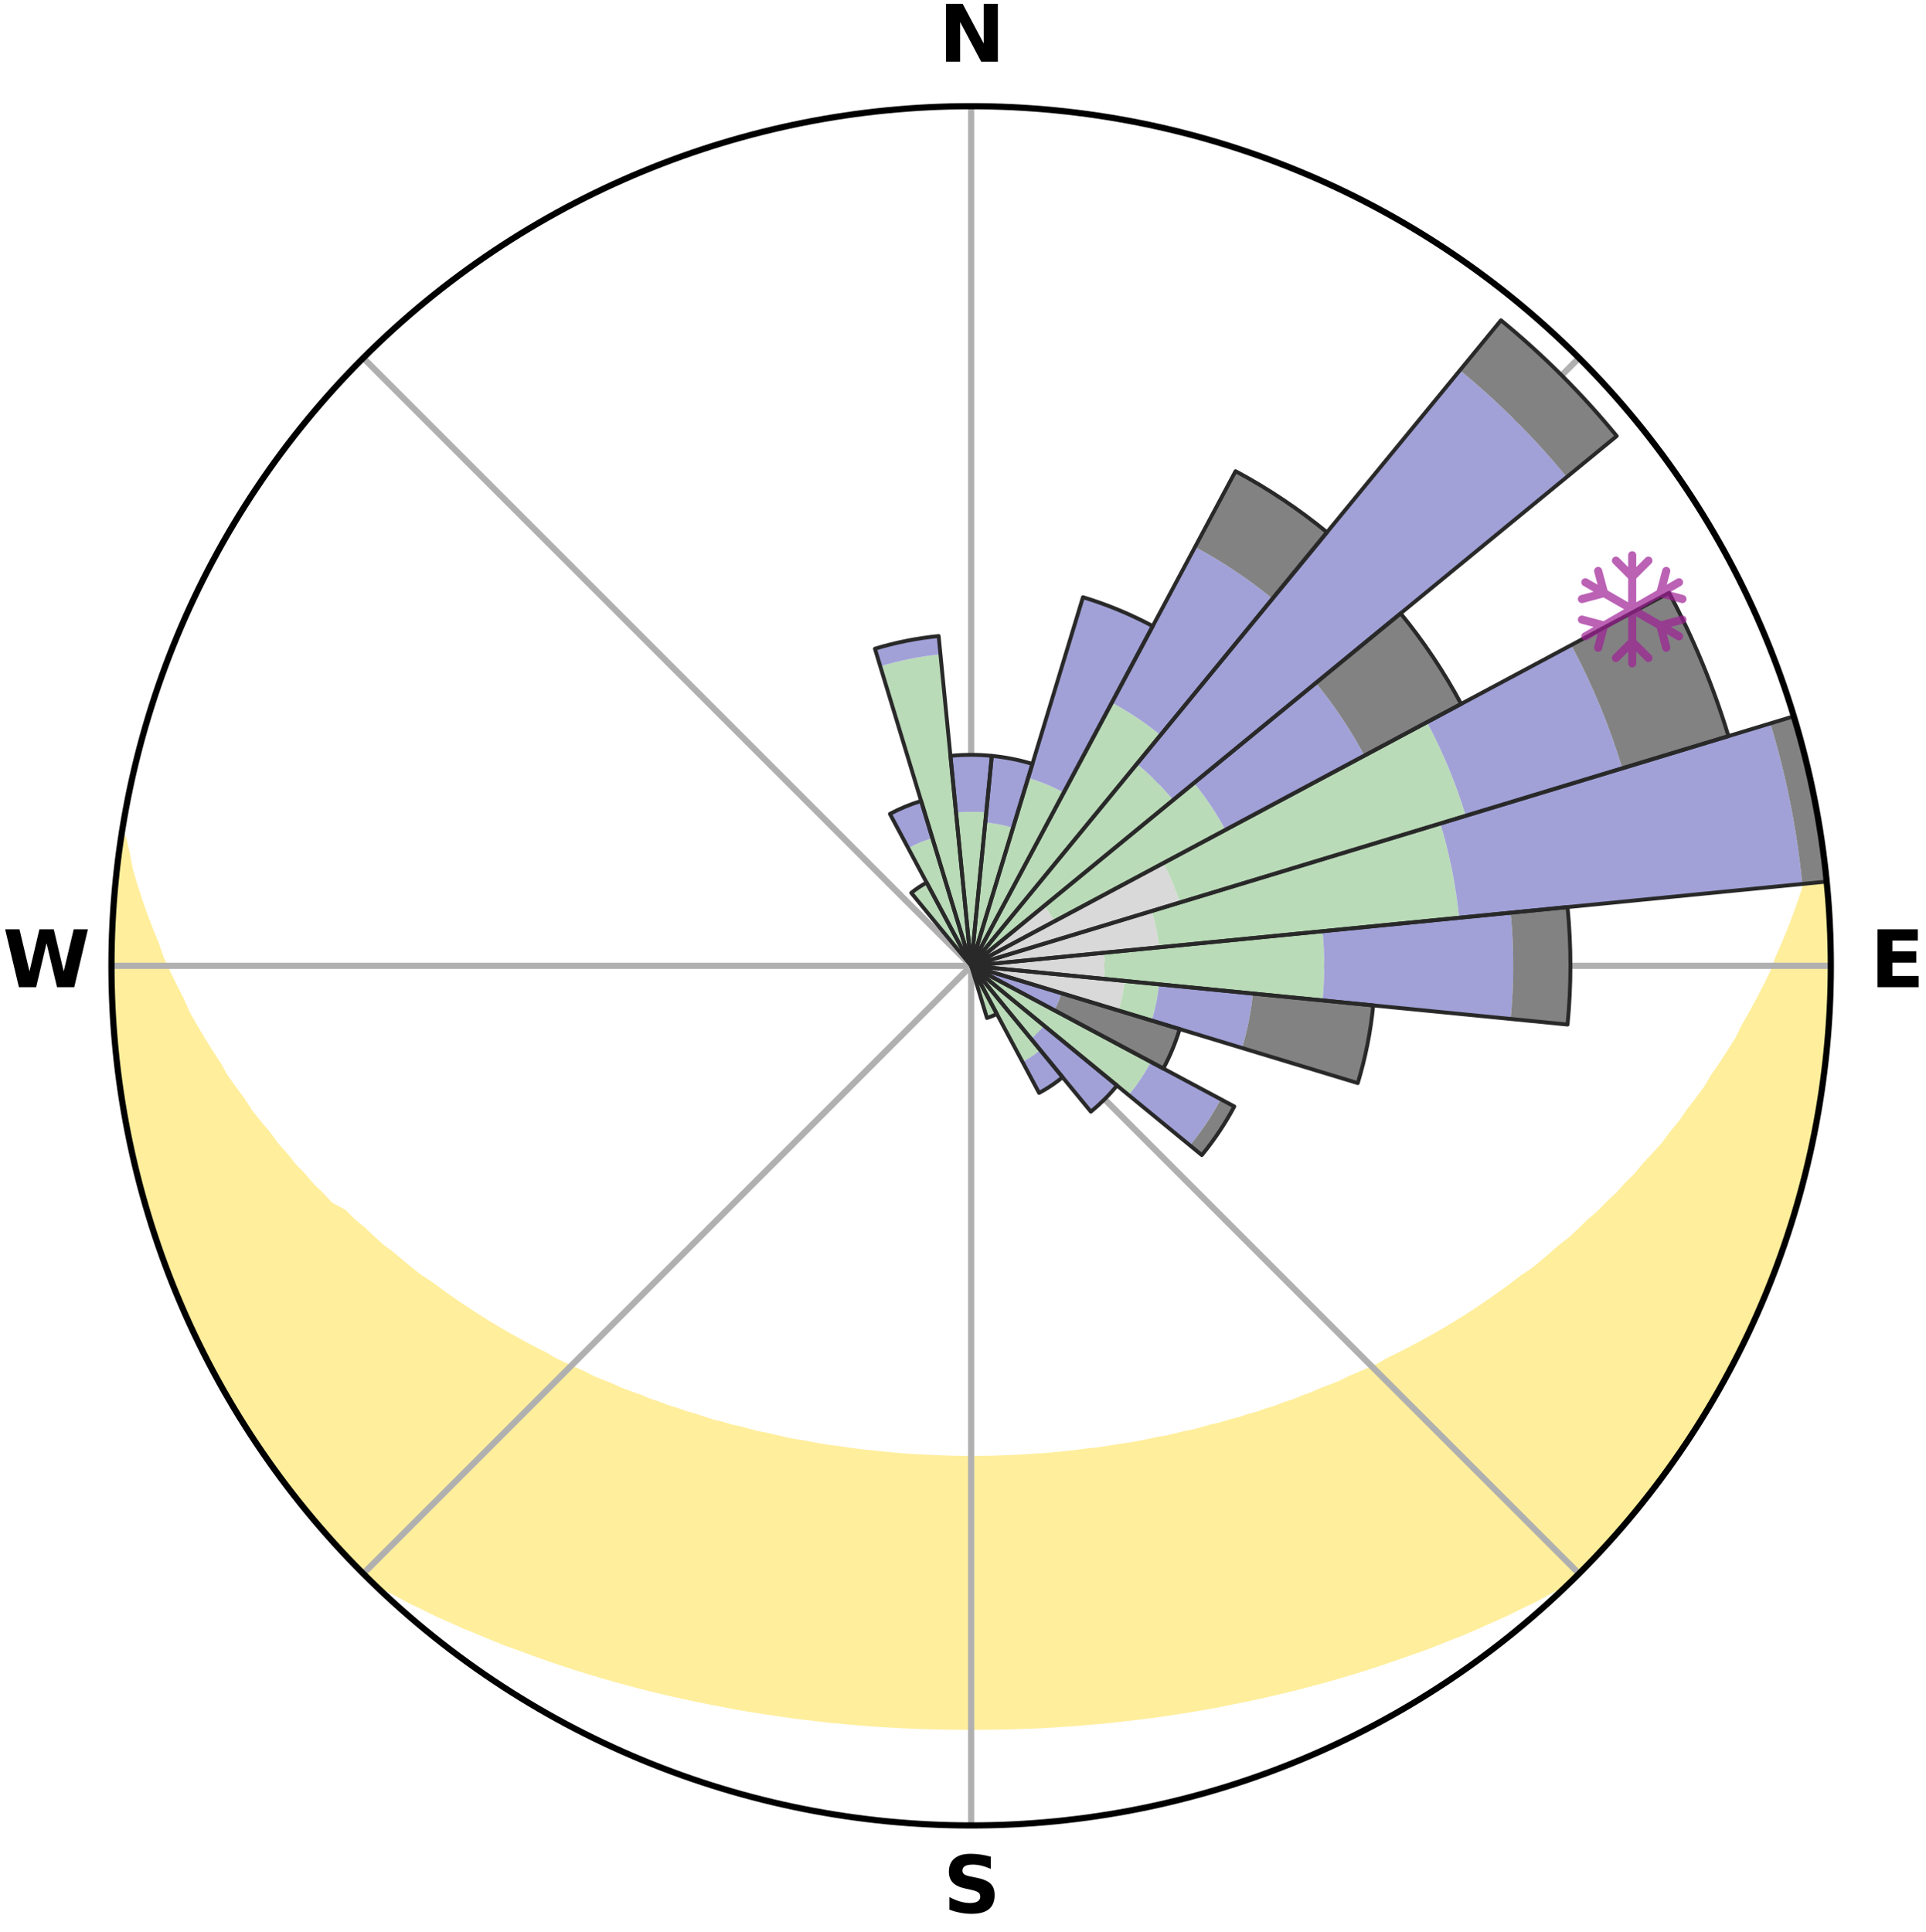 <?xml version="1.0" encoding="utf-8" standalone="no"?>
<!DOCTYPE svg PUBLIC "-//W3C//DTD SVG 1.1//EN"
  "http://www.w3.org/Graphics/SVG/1.1/DTD/svg11.dtd">
<svg xmlns:xlink="http://www.w3.org/1999/xlink" width="248.41pt" height="249.158pt" viewBox="0 0 248.41 249.158" xmlns="http://www.w3.org/2000/svg" version="1.1">
 <title>Ski Rose for Misery Mountain Ski Hill</title>
 <defs>
  <style type="text/css">*{stroke-linejoin: round; stroke-linecap: butt}</style>
 </defs>
 <g id="figure_1">
  <g id="patch_1">
   <path d="M 0 249.158 
L 248.41 249.158 
L 248.41 0 
L 0 0 
z
" style="fill: #ffffff"/>
  </g>
  <g id="axes_1">
   <g id="patch_2">
    <path d="M 236.135 124.579 
C 236.135 110.018 233.267 95.599 227.695 82.147 
C 222.122 68.695 213.955 56.471 203.659 46.175 
C 193.363 35.879 181.139 27.711 167.687 22.139 
C 154.235 16.567 139.815 13.699 125.255 13.699 
C 110.694 13.699 96.275 16.567 82.823 22.139 
C 69.371 27.711 57.147 35.879 46.851 46.175 
C 36.555 56.471 28.387 68.695 22.815 82.147 
C 17.243 95.599 14.375 110.018 14.375 124.579 
C 14.375 139.14 17.243 153.559 22.815 167.011 
C 28.387 180.463 36.555 192.687 46.851 202.983 
C 57.147 213.279 69.371 221.447 82.823 227.019 
C 96.275 232.591 110.694 235.459 125.255 235.459 
C 139.815 235.459 154.235 232.591 167.687 227.019 
C 181.139 221.447 193.363 213.279 203.659 202.983 
C 213.955 192.687 222.122 180.463 227.695 167.011 
C 233.267 153.559 236.135 139.14 236.135 124.579 
M 125.255 124.579 
C 125.255 124.579 125.255 124.579 125.255 124.579 
C 125.255 124.579 125.255 124.579 125.255 124.579 
C 125.255 124.579 125.255 124.579 125.255 124.579 
C 125.255 124.579 125.255 124.579 125.255 124.579 
C 125.255 124.579 125.255 124.579 125.255 124.579 
C 125.255 124.579 125.255 124.579 125.255 124.579 
C 125.255 124.579 125.255 124.579 125.255 124.579 
C 125.255 124.579 125.255 124.579 125.255 124.579 
C 125.255 124.579 125.255 124.579 125.255 124.579 
C 125.255 124.579 125.255 124.579 125.255 124.579 
C 125.255 124.579 125.255 124.579 125.255 124.579 
C 125.255 124.579 125.255 124.579 125.255 124.579 
C 125.255 124.579 125.255 124.579 125.255 124.579 
C 125.255 124.579 125.255 124.579 125.255 124.579 
C 125.255 124.579 125.255 124.579 125.255 124.579 
C 125.255 124.579 125.255 124.579 125.255 124.579 
z
" style="fill: #ffffff"/>
   </g>
   <g id="PolyCollection_1">
    <defs>
     <path id="m20f3ddb223" d="M 234.779 -140.948 
L 234.494 -140.905 
L 234.028 -138.899 
L 233.497 -136.912 
L 233.068 -134.96 
L 232.431 -133.014 
L 231.746 -131.092 
L 231.019 -129.197 
L 230.251 -127.328 
L 229.445 -125.488 
L 228.773 -123.676 
L 227.899 -121.891 
L 226.993 -120.137 
L 226.056 -118.414 
L 225.09 -116.722 
L 224.264 -115.046 
L 223.243 -113.415 
L 222.196 -111.816 
L 221.125 -110.251 
L 220.197 -108.691 
L 219.081 -107.189 
L 217.943 -105.721 
L 216.949 -104.251 
L 215.772 -102.848 
L 214.738 -101.437 
L 213.526 -100.099 
L 212.299 -98.795 
L 211.214 -97.476 
L 209.958 -96.238 
L 208.842 -94.979 
L 207.562 -93.806 
L 206.419 -92.608 
L 205.118 -91.499 
L 203.952 -90.36 
L 202.776 -89.251 
L 201.449 -88.236 
L 200.254 -87.186 
L 199.051 -86.163 
L 197.839 -85.169 
L 196.49 -84.276 
L 195.267 -83.339 
L 194.038 -82.429 
L 192.804 -81.546 
L 191.565 -80.689 
L 190.322 -79.86 
L 189.076 -79.056 
L 187.828 -78.277 
L 186.578 -77.525 
L 185.326 -76.796 
L 184.073 -76.093 
L 182.821 -75.413 
L 181.568 -74.757 
L 180.317 -74.124 
L 179.067 -73.514 
L 177.905 -72.84 
L 176.655 -72.273 
L 175.409 -71.728 
L 174.165 -71.203 
L 173 -70.613 
L 171.76 -70.129 
L 170.524 -69.663 
L 169.359 -69.132 
L 168.129 -68.704 
L 166.965 -68.211 
L 165.742 -67.818 
L 164.579 -67.362 
L 163.364 -67.002 
L 162.204 -66.58 
L 160.998 -66.252 
L 159.841 -65.864 
L 158.644 -65.565 
L 157.491 -65.208 
L 156.302 -64.937 
L 155.154 -64.611 
L 154.007 -64.3 
L 152.831 -64.068 
L 151.689 -63.785 
L 150.548 -63.517 
L 149.385 -63.321 
L 148.249 -63.079 
L 147.114 -62.851 
L 145.981 -62.636 
L 144.834 -62.483 
L 143.705 -62.292 
L 142.578 -62.114 
L 141.452 -61.948 
L 140.319 -61.833 
L 139.197 -61.69 
L 138.077 -61.558 
L 136.957 -61.438 
L 135.839 -61.33 
L 134.722 -61.234 
L 133.603 -61.17 
L 132.488 -61.093 
L 131.374 -61.028 
L 130.261 -60.973 
L 129.148 -60.93 
L 128.035 -60.897 
L 126.923 -60.879 
L 125.811 -60.866 
L 124.699 -60.866 
L 123.587 -60.88 
L 122.475 -60.904 
L 121.363 -60.94 
L 120.25 -60.987 
L 119.137 -61.044 
L 118.022 -61.095 
L 116.907 -61.172 
L 115.792 -61.26 
L 114.676 -61.36 
L 113.558 -61.471 
L 112.44 -61.594 
L 111.313 -61.694 
L 110.192 -61.838 
L 109.069 -61.993 
L 107.945 -62.162 
L 106.806 -62.297 
L 105.678 -62.488 
L 104.548 -62.692 
L 103.417 -62.91 
L 102.263 -63.085 
L 101.127 -63.328 
L 99.99 -63.584 
L 98.851 -63.854 
L 97.682 -64.076 
L 96.538 -64.374 
L 95.393 -64.686 
L 94.212 -64.946 
L 93.062 -65.288 
L 91.871 -65.574 
L 90.718 -65.947 
L 89.564 -66.337 
L 88.361 -66.667 
L 87.204 -67.09 
L 85.992 -67.452 
L 84.833 -67.909 
L 83.613 -68.304 
L 82.452 -68.797 
L 81.226 -69.227 
L 79.995 -69.675 
L 78.832 -70.225 
L 77.596 -70.711 
L 76.357 -71.216 
L 75.194 -71.826 
L 73.951 -72.372 
L 72.706 -72.939 
L 71.458 -73.528 
L 70.301 -74.223 
L 69.054 -74.856 
L 67.805 -75.512 
L 66.556 -76.192 
L 65.308 -76.895 
L 64.06 -77.623 
L 62.813 -78.375 
L 61.569 -79.152 
L 60.327 -79.955 
L 59.088 -80.784 
L 57.853 -81.639 
L 56.623 -82.521 
L 55.397 -83.43 
L 54.049 -84.293 
L 52.834 -85.258 
L 51.626 -86.25 
L 50.426 -87.271 
L 49.096 -88.253 
L 47.912 -89.332 
L 46.739 -90.439 
L 45.432 -91.515 
L 44.28 -92.682 
L 42.506 -93.641 
L 41.376 -94.876 
L 40.108 -96.089 
L 39.007 -97.385 
L 37.766 -98.664 
L 36.697 -100.02 
L 35.487 -101.363 
L 34.454 -102.78 
L 33.279 -104.189 
L 32.123 -105.631 
L 31.151 -107.138 
L 30.036 -108.645 
L 28.944 -110.185 
L 28.041 -111.781 
L 26.997 -113.384 
L 25.979 -115.02 
L 24.987 -116.688 
L 24.024 -118.387 
L 23.258 -120.126 
L 22.355 -121.885 
L 21.484 -123.673 
L 20.648 -125.492 
L 20.014 -127.335 
L 19.25 -129.207 
L 18.528 -131.107 
L 17.849 -133.032 
L 17.219 -134.982 
L 16.643 -136.954 
L 16.275 -138.927 
L 15.819 -140.934 
L 15.678 -140.955 
L 15.678 -140.955 
L 15.401 -139.042 
L 15.149 -137.124 
L 14.939 -135.201 
L 14.753 -133.276 
L 14.609 -131.346 
L 14.49 -129.415 
L 14.556 -127.478 
L 14.512 -125.545 
L 14.491 -123.612 
L 14.514 -121.679 
L 14.569 -119.746 
L 14.646 -117.814 
L 14.767 -115.884 
L 14.908 -113.954 
L 15.095 -112.028 
L 15.456 -110.124 
L 15.691 -108.205 
L 15.975 -106.292 
L 16.273 -104.38 
L 16.622 -102.477 
L 17.14 -100.611 
L 17.53 -98.717 
L 17.951 -96.828 
L 18.428 -94.953 
L 19.069 -93.125 
L 19.583 -91.261 
L 20.154 -89.413 
L 20.757 -87.575 
L 21.492 -85.784 
L 22.13 -83.957 
L 22.827 -82.152 
L 23.649 -80.399 
L 24.379 -78.607 
L 25.287 -76.897 
L 26.079 -75.132 
L 26.93 -73.394 
L 27.812 -71.672 
L 28.785 -69.999 
L 29.728 -68.31 
L 30.785 -66.688 
L 31.77 -65.022 
L 32.805 -63.388 
L 33.941 -61.82 
L 35.028 -60.221 
L 36.152 -58.647 
L 37.312 -57.098 
L 38.505 -55.575 
L 39.733 -54.08 
L 40.947 -52.573 
L 42.235 -51.129 
L 43.526 -49.688 
L 44.83 -48.258 
L 46.177 -46.87 
L 47.73 -45.689 
L 49.437 -44.684 
L 51.193 -43.755 
L 52.925 -42.825 
L 54.7 -41.97 
L 56.449 -41.11 
L 58.234 -40.323 
L 59.992 -39.527 
L 61.782 -38.801 
L 63.544 -38.064 
L 65.308 -37.356 
L 67.099 -36.715 
L 68.863 -36.061 
L 70.627 -35.434 
L 72.39 -34.833 
L 74.153 -34.257 
L 75.915 -33.706 
L 77.675 -33.179 
L 79.433 -32.675 
L 81.19 -32.195 
L 82.945 -31.738 
L 84.697 -31.302 
L 86.447 -30.888 
L 88.194 -30.496 
L 89.94 -30.124 
L 91.682 -29.773 
L 93.422 -29.442 
L 95.152 -29.105 
L 96.888 -28.814 
L 98.621 -28.542 
L 100.352 -28.288 
L 102.076 -28.033 
L 103.803 -27.817 
L 105.528 -27.618 
L 107.248 -27.421 
L 108.969 -27.259 
L 110.688 -27.113 
L 112.405 -26.973 
L 114.121 -26.862 
L 115.837 -26.768 
L 117.55 -26.682 
L 119.264 -26.622 
L 120.976 -26.573 
L 122.688 -26.546 
L 124.399 -26.536 
L 126.11 -26.534 
L 127.822 -26.547 
L 129.534 -26.574 
L 131.246 -26.623 
L 132.959 -26.685 
L 134.674 -26.761 
L 136.388 -26.864 
L 138.105 -26.976 
L 139.821 -27.117 
L 141.54 -27.262 
L 143.261 -27.426 
L 144.981 -27.623 
L 146.706 -27.821 
L 148.432 -28.038 
L 150.162 -28.272 
L 151.887 -28.547 
L 153.62 -28.82 
L 155.356 -29.111 
L 157.094 -29.422 
L 158.825 -29.78 
L 160.568 -30.131 
L 162.312 -30.503 
L 164.06 -30.895 
L 165.809 -31.31 
L 167.562 -31.745 
L 169.316 -32.204 
L 171.073 -32.683 
L 172.83 -33.188 
L 174.591 -33.714 
L 176.351 -34.266 
L 178.114 -34.841 
L 179.877 -35.444 
L 181.641 -36.07 
L 183.431 -36.685 
L 185.195 -37.366 
L 186.959 -38.073 
L 188.75 -38.77 
L 190.51 -39.537 
L 192.268 -40.332 
L 194.054 -41.119 
L 195.801 -41.98 
L 197.576 -42.835 
L 199.309 -43.764 
L 201.064 -44.692 
L 202.808 -45.661 
L 204.338 -46.865 
L 205.676 -48.262 
L 206.992 -49.68 
L 208.293 -51.113 
L 209.494 -52.632 
L 210.805 -54.057 
L 211.987 -55.589 
L 213.211 -57.088 
L 214.346 -58.655 
L 215.472 -60.228 
L 216.617 -61.788 
L 217.686 -63.4 
L 218.76 -65.009 
L 219.723 -66.689 
L 220.727 -68.341 
L 221.693 -70.017 
L 222.627 -71.711 
L 223.515 -73.428 
L 224.475 -75.11 
L 225.302 -76.859 
L 226.068 -78.636 
L 226.911 -80.378 
L 227.63 -82.174 
L 228.396 -83.951 
L 229.044 -85.774 
L 229.734 -87.581 
L 230.31 -89.428 
L 230.982 -91.243 
L 231.56 -93.09 
L 232.098 -94.949 
L 232.531 -96.836 
L 233.065 -98.696 
L 233.491 -100.584 
L 233.878 -102.479 
L 234.168 -104.393 
L 234.562 -106.287 
L 234.839 -108.202 
L 235.164 -110.109 
L 235.367 -112.033 
L 235.623 -113.952 
L 235.754 -115.883 
L 235.798 -117.818 
L 235.95 -119.746 
L 236.069 -121.677 
L 236.06 -123.612 
L 236.11 -125.546 
L 236.031 -127.48 
L 236.013 -129.415 
L 235.867 -131.344 
L 235.781 -133.278 
L 235.568 -135.201 
L 235.416 -137.13 
L 235.138 -139.046 
L 234.779 -140.948 
z
" style="stroke: #ffee9c"/>
    </defs>
    <g clip-path="url(#p1eb40f50a6)">
     <use xlink:href="#m20f3ddb223" x="0" y="249.158" style="fill: #ffee9c; stroke: #ffee9c"/>
    </g>
   </g>
   <g id="matplotlib.axis_1">
    <g id="xtick_1">
     <g id="line2d_1">
      <path d="M 125.255 124.579 
L 125.255 13.699 
" clip-path="url(#p1eb40f50a6)" style="fill: none; stroke: #b0b0b0; stroke-width: 0.8; stroke-linecap: square"/>
     </g>
     <g id="text_1">
      <!-- N -->
      <g transform="translate(121.07 7.958) scale(0.1 -0.1)">
       <defs>
        <path id="DejaVuSans-Bold-4e" d="M 588 4666 
L 1931 4666 
L 3628 1466 
L 3628 4666 
L 4769 4666 
L 4769 0 
L 3425 0 
L 1728 3200 
L 1728 0 
L 588 0 
L 588 4666 
z
" transform="scale(0.016)"/>
       </defs>
       <use xlink:href="#DejaVuSans-Bold-4e"/>
      </g>
     </g>
    </g>
    <g id="xtick_2">
     <g id="line2d_2">
      <path d="M 125.255 124.579 
L 203.659 46.175 
" clip-path="url(#p1eb40f50a6)" style="fill: none; stroke: #b0b0b0; stroke-width: 0.8; stroke-linecap: square"/>
     </g>
    </g>
    <g id="xtick_3">
     <g id="line2d_3">
      <path d="M 125.255 124.579 
L 236.135 124.579 
" clip-path="url(#p1eb40f50a6)" style="fill: none; stroke: #b0b0b0; stroke-width: 0.8; stroke-linecap: square"/>
     </g>
     <g id="text_2">
      <!-- E -->
      <g transform="translate(241.219 127.338) scale(0.1 -0.1)">
       <defs>
        <path id="DejaVuSans-Bold-45" d="M 588 4666 
L 3834 4666 
L 3834 3756 
L 1791 3756 
L 1791 2888 
L 3713 2888 
L 3713 1978 
L 1791 1978 
L 1791 909 
L 3903 909 
L 3903 0 
L 588 0 
L 588 4666 
z
" transform="scale(0.016)"/>
       </defs>
       <use xlink:href="#DejaVuSans-Bold-45"/>
      </g>
     </g>
    </g>
    <g id="xtick_4">
     <g id="line2d_4">
      <path d="M 125.255 124.579 
L 203.659 202.983 
" clip-path="url(#p1eb40f50a6)" style="fill: none; stroke: #b0b0b0; stroke-width: 0.8; stroke-linecap: square"/>
     </g>
    </g>
    <g id="xtick_5">
     <g id="line2d_5">
      <path d="M 125.255 124.579 
L 125.255 235.459 
" clip-path="url(#p1eb40f50a6)" style="fill: none; stroke: #b0b0b0; stroke-width: 0.8; stroke-linecap: square"/>
     </g>
     <g id="text_3">
      <!-- S -->
      <g transform="translate(121.654 246.718) scale(0.1 -0.1)">
       <defs>
        <path id="DejaVuSans-Bold-53" d="M 3834 4519 
L 3834 3531 
Q 3450 3703 3084 3790 
Q 2719 3878 2394 3878 
Q 1963 3878 1756 3759 
Q 1550 3641 1550 3391 
Q 1550 3203 1689 3098 
Q 1828 2994 2194 2919 
L 2706 2816 
Q 3484 2659 3812 2340 
Q 4141 2022 4141 1434 
Q 4141 663 3683 286 
Q 3225 -91 2284 -91 
Q 1841 -91 1394 -6 
Q 947 78 500 244 
L 500 1259 
Q 947 1022 1364 901 
Q 1781 781 2169 781 
Q 2563 781 2772 912 
Q 2981 1044 2981 1288 
Q 2981 1506 2839 1625 
Q 2697 1744 2272 1838 
L 1806 1941 
Q 1106 2091 782 2419 
Q 459 2747 459 3303 
Q 459 4000 909 4375 
Q 1359 4750 2203 4750 
Q 2588 4750 2994 4692 
Q 3400 4634 3834 4519 
z
" transform="scale(0.016)"/>
       </defs>
       <use xlink:href="#DejaVuSans-Bold-53"/>
      </g>
     </g>
    </g>
    <g id="xtick_6">
     <g id="line2d_6">
      <path d="M 125.255 124.579 
L 46.851 202.983 
" clip-path="url(#p1eb40f50a6)" style="fill: none; stroke: #b0b0b0; stroke-width: 0.8; stroke-linecap: square"/>
     </g>
    </g>
    <g id="xtick_7">
     <g id="line2d_7">
      <path d="M 125.255 124.579 
L 14.375 124.579 
" clip-path="url(#p1eb40f50a6)" style="fill: none; stroke: #b0b0b0; stroke-width: 0.8; stroke-linecap: square"/>
     </g>
     <g id="text_4">
      <!-- W -->
      <g transform="translate(0.36 127.338) scale(0.1 -0.1)">
       <defs>
        <path id="DejaVuSans-Bold-57" d="M 191 4666 
L 1344 4666 
L 2150 1275 
L 2950 4666 
L 4109 4666 
L 4909 1275 
L 5716 4666 
L 6859 4666 
L 5759 0 
L 4372 0 
L 3525 3547 
L 2688 0 
L 1300 0 
L 191 4666 
z
" transform="scale(0.016)"/>
       </defs>
       <use xlink:href="#DejaVuSans-Bold-57"/>
      </g>
     </g>
    </g>
    <g id="xtick_8">
     <g id="line2d_8">
      <path d="M 125.255 124.579 
L 46.851 46.175 
" clip-path="url(#p1eb40f50a6)" style="fill: none; stroke: #b0b0b0; stroke-width: 0.8; stroke-linecap: square"/>
     </g>
    </g>
   </g>
   <g id="matplotlib.axis_2"/>
   <g id="patch_3">
    <path d="M 125.255 124.579 
C 125.255 124.579 125.255 124.579 125.255 124.579 
C 125.255 124.579 125.255 124.579 125.255 124.579 
L 125.255 124.579 
C 125.255 124.579 125.255 124.579 125.255 124.579 
C 125.255 124.579 125.255 124.579 125.255 124.579 
z
" clip-path="url(#p1eb40f50a6)" style="fill: #d9d9d9"/>
   </g>
   <g id="patch_4">
    <path d="M 125.255 124.579 
C 125.255 124.579 125.255 124.579 125.255 124.579 
C 125.255 124.579 125.255 124.579 125.255 124.579 
L 125.255 124.579 
C 125.255 124.579 125.255 124.579 125.255 124.579 
C 125.255 124.579 125.255 124.579 125.255 124.579 
z
" clip-path="url(#p1eb40f50a6)" style="fill: #d9d9d9"/>
   </g>
   <g id="patch_5">
    <path d="M 125.255 124.579 
C 125.255 124.579 125.255 124.579 125.255 124.579 
C 125.255 124.579 125.255 124.579 125.255 124.579 
L 125.255 124.579 
C 125.255 124.579 125.255 124.579 125.255 124.579 
C 125.255 124.579 125.255 124.579 125.255 124.579 
z
" clip-path="url(#p1eb40f50a6)" style="fill: #d9d9d9"/>
   </g>
   <g id="patch_6">
    <path d="M 125.255 124.579 
C 125.255 124.579 125.255 124.579 125.255 124.579 
C 125.255 124.579 125.255 124.579 125.255 124.579 
L 125.255 124.579 
C 125.255 124.579 125.255 124.579 125.255 124.579 
C 125.255 124.579 125.255 124.579 125.255 124.579 
z
" clip-path="url(#p1eb40f50a6)" style="fill: #d9d9d9"/>
   </g>
   <g id="patch_7">
    <path d="M 125.255 124.579 
C 125.255 124.579 125.255 124.579 125.255 124.579 
C 125.255 124.579 125.255 124.579 125.255 124.579 
L 125.255 124.579 
C 125.255 124.579 125.255 124.579 125.255 124.579 
C 125.255 124.579 125.255 124.579 125.255 124.579 
z
" clip-path="url(#p1eb40f50a6)" style="fill: #d9d9d9"/>
   </g>
   <g id="patch_8">
    <path d="M 125.255 124.579 
C 125.255 124.579 125.255 124.579 125.255 124.579 
C 125.255 124.579 125.255 124.579 125.255 124.579 
L 135.988 118.842 
C 135.801 118.491 135.596 118.149 135.374 117.817 
C 135.153 117.486 134.916 117.166 134.663 116.858 
z
" clip-path="url(#p1eb40f50a6)" style="fill: #d9d9d9"/>
   </g>
   <g id="patch_9">
    <path d="M 125.255 124.579 
C 125.255 124.579 125.255 124.579 125.255 124.579 
C 125.255 124.579 125.255 124.579 125.255 124.579 
L 152.152 116.42 
C 151.884 115.54 151.574 114.673 151.222 113.823 
C 150.87 112.973 150.477 112.141 150.043 111.33 
z
" clip-path="url(#p1eb40f50a6)" style="fill: #d9d9d9"/>
   </g>
   <g id="patch_10">
    <path d="M 125.255 124.579 
C 125.255 124.579 125.255 124.579 125.255 124.579 
C 125.255 124.579 125.255 124.579 125.255 124.579 
L 149.479 122.193 
C 149.401 121.4 149.284 120.612 149.128 119.83 
C 148.973 119.049 148.779 118.276 148.548 117.513 
z
" clip-path="url(#p1eb40f50a6)" style="fill: #d9d9d9"/>
   </g>
   <g id="patch_11">
    <path d="M 125.255 124.579 
C 125.255 124.579 125.255 124.579 125.255 124.579 
C 125.255 124.579 125.255 124.579 125.255 124.579 
L 142.384 126.266 
C 142.439 125.705 142.467 125.142 142.467 124.579 
C 142.467 124.016 142.439 123.453 142.384 122.892 
z
" clip-path="url(#p1eb40f50a6)" style="fill: #d9d9d9"/>
   </g>
   <g id="patch_12">
    <path d="M 125.255 124.579 
C 125.255 124.579 125.255 124.579 125.255 124.579 
C 125.255 124.579 125.255 124.579 125.255 124.579 
L 144.274 130.348 
C 144.462 129.726 144.621 129.094 144.748 128.456 
C 144.874 127.818 144.97 127.175 145.034 126.527 
z
" clip-path="url(#p1eb40f50a6)" style="fill: #d9d9d9"/>
   </g>
   <g id="patch_13">
    <path d="M 125.255 124.579 
C 125.255 124.579 125.255 124.579 125.255 124.579 
C 125.255 124.579 125.255 124.579 125.255 124.579 
L 125.255 124.579 
C 125.255 124.579 125.255 124.579 125.255 124.579 
C 125.255 124.579 125.255 124.579 125.255 124.579 
z
" clip-path="url(#p1eb40f50a6)" style="fill: #d9d9d9"/>
   </g>
   <g id="patch_14">
    <path d="M 125.255 124.579 
C 125.255 124.579 125.255 124.579 125.255 124.579 
C 125.255 124.579 125.255 124.579 125.255 124.579 
L 125.255 124.579 
C 125.255 124.579 125.255 124.579 125.255 124.579 
C 125.255 124.579 125.255 124.579 125.255 124.579 
z
" clip-path="url(#p1eb40f50a6)" style="fill: #d9d9d9"/>
   </g>
   <g id="patch_15">
    <path d="M 125.255 124.579 
C 125.255 124.579 125.255 124.579 125.255 124.579 
C 125.255 124.579 125.255 124.579 125.255 124.579 
L 125.255 124.579 
C 125.255 124.579 125.255 124.579 125.255 124.579 
C 125.255 124.579 125.255 124.579 125.255 124.579 
z
" clip-path="url(#p1eb40f50a6)" style="fill: #d9d9d9"/>
   </g>
   <g id="patch_16">
    <path d="M 125.255 124.579 
C 125.255 124.579 125.255 124.579 125.255 124.579 
C 125.255 124.579 125.255 124.579 125.255 124.579 
L 125.255 124.579 
C 125.255 124.579 125.255 124.579 125.255 124.579 
C 125.255 124.579 125.255 124.579 125.255 124.579 
z
" clip-path="url(#p1eb40f50a6)" style="fill: #d9d9d9"/>
   </g>
   <g id="patch_17">
    <path d="M 125.255 124.579 
C 125.255 124.579 125.255 124.579 125.255 124.579 
C 125.255 124.579 125.255 124.579 125.255 124.579 
L 125.255 124.579 
C 125.255 124.579 125.255 124.579 125.255 124.579 
C 125.255 124.579 125.255 124.579 125.255 124.579 
z
" clip-path="url(#p1eb40f50a6)" style="fill: #d9d9d9"/>
   </g>
   <g id="patch_18">
    <path d="M 125.255 124.579 
C 125.255 124.579 125.255 124.579 125.255 124.579 
C 125.255 124.579 125.255 124.579 125.255 124.579 
L 125.255 124.579 
C 125.255 124.579 125.255 124.579 125.255 124.579 
C 125.255 124.579 125.255 124.579 125.255 124.579 
z
" clip-path="url(#p1eb40f50a6)" style="fill: #d9d9d9"/>
   </g>
   <g id="patch_19">
    <path d="M 125.255 124.579 
C 125.255 124.579 125.255 124.579 125.255 124.579 
C 125.255 124.579 125.255 124.579 125.255 124.579 
L 125.255 124.579 
C 125.255 124.579 125.255 124.579 125.255 124.579 
C 125.255 124.579 125.255 124.579 125.255 124.579 
z
" clip-path="url(#p1eb40f50a6)" style="fill: #d9d9d9"/>
   </g>
   <g id="patch_20">
    <path d="M 125.255 124.579 
C 125.255 124.579 125.255 124.579 125.255 124.579 
C 125.255 124.579 125.255 124.579 125.255 124.579 
L 125.255 124.579 
C 125.255 124.579 125.255 124.579 125.255 124.579 
C 125.255 124.579 125.255 124.579 125.255 124.579 
z
" clip-path="url(#p1eb40f50a6)" style="fill: #d9d9d9"/>
   </g>
   <g id="patch_21">
    <path d="M 125.255 124.579 
C 125.255 124.579 125.255 124.579 125.255 124.579 
C 125.255 124.579 125.255 124.579 125.255 124.579 
L 125.255 124.579 
C 125.255 124.579 125.255 124.579 125.255 124.579 
C 125.255 124.579 125.255 124.579 125.255 124.579 
z
" clip-path="url(#p1eb40f50a6)" style="fill: #d9d9d9"/>
   </g>
   <g id="patch_22">
    <path d="M 125.255 124.579 
C 125.255 124.579 125.255 124.579 125.255 124.579 
C 125.255 124.579 125.255 124.579 125.255 124.579 
L 125.255 124.579 
C 125.255 124.579 125.255 124.579 125.255 124.579 
C 125.255 124.579 125.255 124.579 125.255 124.579 
z
" clip-path="url(#p1eb40f50a6)" style="fill: #d9d9d9"/>
   </g>
   <g id="patch_23">
    <path d="M 125.255 124.579 
C 125.255 124.579 125.255 124.579 125.255 124.579 
C 125.255 124.579 125.255 124.579 125.255 124.579 
L 125.255 124.579 
C 125.255 124.579 125.255 124.579 125.255 124.579 
C 125.255 124.579 125.255 124.579 125.255 124.579 
z
" clip-path="url(#p1eb40f50a6)" style="fill: #d9d9d9"/>
   </g>
   <g id="patch_24">
    <path d="M 125.255 124.579 
C 125.255 124.579 125.255 124.579 125.255 124.579 
C 125.255 124.579 125.255 124.579 125.255 124.579 
L 125.255 124.579 
C 125.255 124.579 125.255 124.579 125.255 124.579 
C 125.255 124.579 125.255 124.579 125.255 124.579 
z
" clip-path="url(#p1eb40f50a6)" style="fill: #d9d9d9"/>
   </g>
   <g id="patch_25">
    <path d="M 125.255 124.579 
C 125.255 124.579 125.255 124.579 125.255 124.579 
C 125.255 124.579 125.255 124.579 125.255 124.579 
L 125.255 124.579 
C 125.255 124.579 125.255 124.579 125.255 124.579 
C 125.255 124.579 125.255 124.579 125.255 124.579 
z
" clip-path="url(#p1eb40f50a6)" style="fill: #d9d9d9"/>
   </g>
   <g id="patch_26">
    <path d="M 125.255 124.579 
C 125.255 124.579 125.255 124.579 125.255 124.579 
C 125.255 124.579 125.255 124.579 125.255 124.579 
L 125.255 124.579 
C 125.255 124.579 125.255 124.579 125.255 124.579 
C 125.255 124.579 125.255 124.579 125.255 124.579 
z
" clip-path="url(#p1eb40f50a6)" style="fill: #d9d9d9"/>
   </g>
   <g id="patch_27">
    <path d="M 125.255 124.579 
C 125.255 124.579 125.255 124.579 125.255 124.579 
C 125.255 124.579 125.255 124.579 125.255 124.579 
L 125.255 124.579 
C 125.255 124.579 125.255 124.579 125.255 124.579 
C 125.255 124.579 125.255 124.579 125.255 124.579 
z
" clip-path="url(#p1eb40f50a6)" style="fill: #d9d9d9"/>
   </g>
   <g id="patch_28">
    <path d="M 125.255 124.579 
C 125.255 124.579 125.255 124.579 125.255 124.579 
C 125.255 124.579 125.255 124.579 125.255 124.579 
L 125.255 124.579 
C 125.255 124.579 125.255 124.579 125.255 124.579 
C 125.255 124.579 125.255 124.579 125.255 124.579 
z
" clip-path="url(#p1eb40f50a6)" style="fill: #d9d9d9"/>
   </g>
   <g id="patch_29">
    <path d="M 125.255 124.579 
C 125.255 124.579 125.255 124.579 125.255 124.579 
C 125.255 124.579 125.255 124.579 125.255 124.579 
L 125.255 124.579 
C 125.255 124.579 125.255 124.579 125.255 124.579 
C 125.255 124.579 125.255 124.579 125.255 124.579 
z
" clip-path="url(#p1eb40f50a6)" style="fill: #d9d9d9"/>
   </g>
   <g id="patch_30">
    <path d="M 125.255 124.579 
C 125.255 124.579 125.255 124.579 125.255 124.579 
C 125.255 124.579 125.255 124.579 125.255 124.579 
L 125.255 124.579 
C 125.255 124.579 125.255 124.579 125.255 124.579 
C 125.255 124.579 125.255 124.579 125.255 124.579 
z
" clip-path="url(#p1eb40f50a6)" style="fill: #d9d9d9"/>
   </g>
   <g id="patch_31">
    <path d="M 125.255 124.579 
C 125.255 124.579 125.255 124.579 125.255 124.579 
C 125.255 124.579 125.255 124.579 125.255 124.579 
L 125.255 124.579 
C 125.255 124.579 125.255 124.579 125.255 124.579 
C 125.255 124.579 125.255 124.579 125.255 124.579 
z
" clip-path="url(#p1eb40f50a6)" style="fill: #d9d9d9"/>
   </g>
   <g id="patch_32">
    <path d="M 125.255 124.579 
C 125.255 124.579 125.255 124.579 125.255 124.579 
C 125.255 124.579 125.255 124.579 125.255 124.579 
L 125.255 124.579 
C 125.255 124.579 125.255 124.579 125.255 124.579 
C 125.255 124.579 125.255 124.579 125.255 124.579 
z
" clip-path="url(#p1eb40f50a6)" style="fill: #d9d9d9"/>
   </g>
   <g id="patch_33">
    <path d="M 125.255 124.579 
C 125.255 124.579 125.255 124.579 125.255 124.579 
C 125.255 124.579 125.255 124.579 125.255 124.579 
L 125.255 124.579 
C 125.255 124.579 125.255 124.579 125.255 124.579 
C 125.255 124.579 125.255 124.579 125.255 124.579 
z
" clip-path="url(#p1eb40f50a6)" style="fill: #d9d9d9"/>
   </g>
   <g id="patch_34">
    <path d="M 125.255 124.579 
C 125.255 124.579 125.255 124.579 125.255 124.579 
C 125.255 124.579 125.255 124.579 125.255 124.579 
L 125.255 124.579 
C 125.255 124.579 125.255 124.579 125.255 124.579 
C 125.255 124.579 125.255 124.579 125.255 124.579 
z
" clip-path="url(#p1eb40f50a6)" style="fill: #d9d9d9"/>
   </g>
   <g id="patch_35">
    <path d="M 125.255 124.579 
C 125.255 124.579 125.255 124.579 125.255 124.579 
C 125.255 124.579 125.255 124.579 125.255 124.579 
L 127.203 104.8 
C 126.556 104.736 125.905 104.704 125.255 104.704 
C 124.604 104.704 123.954 104.736 123.307 104.8 
z
" clip-path="url(#p1eb40f50a6)" style="fill: #badbb8"/>
   </g>
   <g id="patch_36">
    <path d="M 125.255 124.579 
C 125.255 124.579 125.255 124.579 125.255 124.579 
C 125.255 124.579 125.255 124.579 125.255 124.579 
L 130.652 106.789 
C 130.069 106.612 129.479 106.464 128.882 106.345 
C 128.285 106.227 127.683 106.137 127.077 106.078 
z
" clip-path="url(#p1eb40f50a6)" style="fill: #badbb8"/>
   </g>
   <g id="patch_37">
    <path d="M 125.255 124.579 
C 125.255 124.579 125.255 124.579 125.255 124.579 
C 125.255 124.579 125.255 124.579 125.255 124.579 
L 137.198 102.235 
C 136.466 101.844 135.716 101.49 134.95 101.172 
C 134.184 100.855 133.403 100.575 132.609 100.335 
z
" clip-path="url(#p1eb40f50a6)" style="fill: #badbb8"/>
   </g>
   <g id="patch_38">
    <path d="M 125.255 124.579 
C 125.255 124.579 125.255 124.579 125.255 124.579 
C 125.255 124.579 125.255 124.579 125.255 124.579 
L 149.671 94.828 
C 148.697 94.029 147.685 93.278 146.637 92.578 
C 145.59 91.878 144.508 91.23 143.397 90.637 
z
" clip-path="url(#p1eb40f50a6)" style="fill: #badbb8"/>
   </g>
   <g id="patch_39">
    <path d="M 125.255 124.579 
C 125.255 124.579 125.255 124.579 125.255 124.579 
C 125.255 124.579 125.255 124.579 125.255 124.579 
L 151.305 103.201 
C 150.605 102.348 149.864 101.53 149.084 100.75 
C 148.304 99.97 147.486 99.229 146.633 98.529 
z
" clip-path="url(#p1eb40f50a6)" style="fill: #badbb8"/>
   </g>
   <g id="patch_40">
    <path d="M 134.663 116.858 
C 134.916 117.166 135.153 117.486 135.374 117.817 
C 135.596 118.149 135.801 118.491 135.988 118.842 
L 158.046 107.052 
C 157.473 105.978 156.847 104.934 156.171 103.922 
C 155.494 102.91 154.769 101.932 153.997 100.991 
z
" clip-path="url(#p1eb40f50a6)" style="fill: #badbb8"/>
   </g>
   <g id="patch_41">
    <path d="M 150.043 111.33 
C 150.477 112.141 150.87 112.973 151.222 113.823 
C 151.574 114.673 151.884 115.54 152.152 116.42 
L 189.046 105.228 
C 188.412 103.14 187.677 101.085 186.842 99.069 
C 186.007 97.053 185.074 95.079 184.045 93.155 
z
" clip-path="url(#p1eb40f50a6)" style="fill: #badbb8"/>
   </g>
   <g id="patch_42">
    <path d="M 148.548 117.513 
C 148.779 118.276 148.973 119.049 149.128 119.83 
C 149.284 120.612 149.401 121.4 149.479 122.193 
L 188.191 118.38 
C 187.988 116.32 187.684 114.272 187.28 112.241 
C 186.876 110.211 186.373 108.202 185.772 106.221 
z
" clip-path="url(#p1eb40f50a6)" style="fill: #badbb8"/>
   </g>
   <g id="patch_43">
    <path d="M 142.384 122.892 
C 142.439 123.453 142.467 124.016 142.467 124.579 
C 142.467 125.142 142.439 125.705 142.384 126.266 
L 170.574 129.043 
C 170.72 127.559 170.793 126.07 170.793 124.579 
C 170.793 123.089 170.72 121.599 170.574 120.116 
z
" clip-path="url(#p1eb40f50a6)" style="fill: #badbb8"/>
   </g>
   <g id="patch_44">
    <path d="M 145.034 126.527 
C 144.97 127.175 144.874 127.818 144.748 128.456 
C 144.621 129.094 144.462 129.726 144.274 130.348 
L 148.548 131.645 
C 148.779 130.883 148.973 130.109 149.128 129.328 
C 149.284 128.546 149.401 127.758 149.479 126.965 
z
" clip-path="url(#p1eb40f50a6)" style="fill: #badbb8"/>
   </g>
   <g id="patch_45">
    <path d="M 125.255 124.579 
C 125.255 124.579 125.255 124.579 125.255 124.579 
C 125.255 124.579 125.255 124.579 125.255 124.579 
L 125.255 124.579 
C 125.255 124.579 125.255 124.579 125.255 124.579 
C 125.255 124.579 125.255 124.579 125.255 124.579 
z
" clip-path="url(#p1eb40f50a6)" style="fill: #badbb8"/>
   </g>
   <g id="patch_46">
    <path d="M 125.255 124.579 
C 125.255 124.579 125.255 124.579 125.255 124.579 
C 125.255 124.579 125.255 124.579 125.255 124.579 
L 145.579 141.258 
C 146.124 140.593 146.637 139.901 147.116 139.186 
C 147.594 138.47 148.036 137.732 148.442 136.973 
z
" clip-path="url(#p1eb40f50a6)" style="fill: #badbb8"/>
   </g>
   <g id="patch_47">
    <path d="M 125.255 124.579 
C 125.255 124.579 125.255 124.579 125.255 124.579 
C 125.255 124.579 125.255 124.579 125.255 124.579 
L 132.976 133.987 
C 133.284 133.734 133.579 133.467 133.861 133.185 
C 134.142 132.903 134.41 132.608 134.663 132.3 
z
" clip-path="url(#p1eb40f50a6)" style="fill: #badbb8"/>
   </g>
   <g id="patch_48">
    <path d="M 125.255 124.579 
C 125.255 124.579 125.255 124.579 125.255 124.579 
C 125.255 124.579 125.255 124.579 125.255 124.579 
L 131.88 136.973 
C 132.285 136.756 132.68 136.52 133.063 136.264 
C 133.445 136.009 133.815 135.734 134.17 135.443 
z
" clip-path="url(#p1eb40f50a6)" style="fill: #badbb8"/>
   </g>
   <g id="patch_49">
    <path d="M 125.255 124.579 
C 125.255 124.579 125.255 124.579 125.255 124.579 
C 125.255 124.579 125.255 124.579 125.255 124.579 
L 127.295 131.303 
C 127.515 131.236 127.731 131.159 127.944 131.071 
C 128.156 130.983 128.364 130.885 128.567 130.776 
z
" clip-path="url(#p1eb40f50a6)" style="fill: #badbb8"/>
   </g>
   <g id="patch_50">
    <path d="M 125.255 124.579 
C 125.255 124.579 125.255 124.579 125.255 124.579 
C 125.255 124.579 125.255 124.579 125.255 124.579 
L 125.255 124.579 
C 125.255 124.579 125.255 124.579 125.255 124.579 
C 125.255 124.579 125.255 124.579 125.255 124.579 
z
" clip-path="url(#p1eb40f50a6)" style="fill: #badbb8"/>
   </g>
   <g id="patch_51">
    <path d="M 125.255 124.579 
C 125.255 124.579 125.255 124.579 125.255 124.579 
C 125.255 124.579 125.255 124.579 125.255 124.579 
L 125.255 124.579 
C 125.255 124.579 125.255 124.579 125.255 124.579 
C 125.255 124.579 125.255 124.579 125.255 124.579 
z
" clip-path="url(#p1eb40f50a6)" style="fill: #badbb8"/>
   </g>
   <g id="patch_52">
    <path d="M 125.255 124.579 
C 125.255 124.579 125.255 124.579 125.255 124.579 
C 125.255 124.579 125.255 124.579 125.255 124.579 
L 125.255 124.579 
C 125.255 124.579 125.255 124.579 125.255 124.579 
C 125.255 124.579 125.255 124.579 125.255 124.579 
z
" clip-path="url(#p1eb40f50a6)" style="fill: #badbb8"/>
   </g>
   <g id="patch_53">
    <path d="M 125.255 124.579 
C 125.255 124.579 125.255 124.579 125.255 124.579 
C 125.255 124.579 125.255 124.579 125.255 124.579 
L 125.255 124.579 
C 125.255 124.579 125.255 124.579 125.255 124.579 
C 125.255 124.579 125.255 124.579 125.255 124.579 
z
" clip-path="url(#p1eb40f50a6)" style="fill: #badbb8"/>
   </g>
   <g id="patch_54">
    <path d="M 125.255 124.579 
C 125.255 124.579 125.255 124.579 125.255 124.579 
C 125.255 124.579 125.255 124.579 125.255 124.579 
L 125.255 124.579 
C 125.255 124.579 125.255 124.579 125.255 124.579 
C 125.255 124.579 125.255 124.579 125.255 124.579 
z
" clip-path="url(#p1eb40f50a6)" style="fill: #badbb8"/>
   </g>
   <g id="patch_55">
    <path d="M 125.255 124.579 
C 125.255 124.579 125.255 124.579 125.255 124.579 
C 125.255 124.579 125.255 124.579 125.255 124.579 
L 125.255 124.579 
C 125.255 124.579 125.255 124.579 125.255 124.579 
C 125.255 124.579 125.255 124.579 125.255 124.579 
z
" clip-path="url(#p1eb40f50a6)" style="fill: #badbb8"/>
   </g>
   <g id="patch_56">
    <path d="M 125.255 124.579 
C 125.255 124.579 125.255 124.579 125.255 124.579 
C 125.255 124.579 125.255 124.579 125.255 124.579 
L 125.255 124.579 
C 125.255 124.579 125.255 124.579 125.255 124.579 
C 125.255 124.579 125.255 124.579 125.255 124.579 
z
" clip-path="url(#p1eb40f50a6)" style="fill: #badbb8"/>
   </g>
   <g id="patch_57">
    <path d="M 125.255 124.579 
C 125.255 124.579 125.255 124.579 125.255 124.579 
C 125.255 124.579 125.255 124.579 125.255 124.579 
L 125.255 124.579 
C 125.255 124.579 125.255 124.579 125.255 124.579 
C 125.255 124.579 125.255 124.579 125.255 124.579 
z
" clip-path="url(#p1eb40f50a6)" style="fill: #badbb8"/>
   </g>
   <g id="patch_58">
    <path d="M 125.255 124.579 
C 125.255 124.579 125.255 124.579 125.255 124.579 
C 125.255 124.579 125.255 124.579 125.255 124.579 
L 125.255 124.579 
C 125.255 124.579 125.255 124.579 125.255 124.579 
C 125.255 124.579 125.255 124.579 125.255 124.579 
z
" clip-path="url(#p1eb40f50a6)" style="fill: #badbb8"/>
   </g>
   <g id="patch_59">
    <path d="M 125.255 124.579 
C 125.255 124.579 125.255 124.579 125.255 124.579 
C 125.255 124.579 125.255 124.579 125.255 124.579 
L 125.255 124.579 
C 125.255 124.579 125.255 124.579 125.255 124.579 
C 125.255 124.579 125.255 124.579 125.255 124.579 
z
" clip-path="url(#p1eb40f50a6)" style="fill: #badbb8"/>
   </g>
   <g id="patch_60">
    <path d="M 125.255 124.579 
C 125.255 124.579 125.255 124.579 125.255 124.579 
C 125.255 124.579 125.255 124.579 125.255 124.579 
L 125.255 124.579 
C 125.255 124.579 125.255 124.579 125.255 124.579 
C 125.255 124.579 125.255 124.579 125.255 124.579 
z
" clip-path="url(#p1eb40f50a6)" style="fill: #badbb8"/>
   </g>
   <g id="patch_61">
    <path d="M 125.255 124.579 
C 125.255 124.579 125.255 124.579 125.255 124.579 
C 125.255 124.579 125.255 124.579 125.255 124.579 
L 125.255 124.579 
C 125.255 124.579 125.255 124.579 125.255 124.579 
C 125.255 124.579 125.255 124.579 125.255 124.579 
z
" clip-path="url(#p1eb40f50a6)" style="fill: #badbb8"/>
   </g>
   <g id="patch_62">
    <path d="M 125.255 124.579 
C 125.255 124.579 125.255 124.579 125.255 124.579 
C 125.255 124.579 125.255 124.579 125.255 124.579 
L 125.255 124.579 
C 125.255 124.579 125.255 124.579 125.255 124.579 
C 125.255 124.579 125.255 124.579 125.255 124.579 
z
" clip-path="url(#p1eb40f50a6)" style="fill: #badbb8"/>
   </g>
   <g id="patch_63">
    <path d="M 125.255 124.579 
C 125.255 124.579 125.255 124.579 125.255 124.579 
C 125.255 124.579 125.255 124.579 125.255 124.579 
L 125.255 124.579 
C 125.255 124.579 125.255 124.579 125.255 124.579 
C 125.255 124.579 125.255 124.579 125.255 124.579 
z
" clip-path="url(#p1eb40f50a6)" style="fill: #badbb8"/>
   </g>
   <g id="patch_64">
    <path d="M 125.255 124.579 
C 125.255 124.579 125.255 124.579 125.255 124.579 
C 125.255 124.579 125.255 124.579 125.255 124.579 
L 119.518 113.845 
C 119.166 114.033 118.824 114.238 118.493 114.46 
C 118.162 114.681 117.842 114.918 117.534 115.171 
z
" clip-path="url(#p1eb40f50a6)" style="fill: #badbb8"/>
   </g>
   <g id="patch_65">
    <path d="M 125.255 124.579 
C 125.255 124.579 125.255 124.579 125.255 124.579 
C 125.255 124.579 125.255 124.579 125.255 124.579 
L 120.258 108.108 
C 119.719 108.272 119.189 108.462 118.668 108.677 
C 118.148 108.893 117.638 109.134 117.141 109.4 
z
" clip-path="url(#p1eb40f50a6)" style="fill: #badbb8"/>
   </g>
   <g id="patch_66">
    <path d="M 125.255 124.579 
C 125.255 124.579 125.255 124.579 125.255 124.579 
C 125.255 124.579 125.255 124.579 125.255 124.579 
L 121.298 84.408 
C 119.983 84.537 118.676 84.731 117.38 84.989 
C 116.084 85.247 114.802 85.568 113.537 85.952 
z
" clip-path="url(#p1eb40f50a6)" style="fill: #badbb8"/>
   </g>
   <g id="patch_67">
    <path d="M 123.307 104.8 
C 123.954 104.736 124.604 104.704 125.255 104.704 
C 125.905 104.704 126.556 104.736 127.203 104.8 
L 127.922 97.496 
C 127.036 97.408 126.146 97.365 125.255 97.365 
C 124.364 97.365 123.474 97.408 122.587 97.496 
z
" clip-path="url(#p1eb40f50a6)" style="fill: #a1a1d8"/>
   </g>
   <g id="patch_68">
    <path d="M 127.077 106.078 
C 127.683 106.137 128.285 106.227 128.882 106.345 
C 129.479 106.464 130.069 106.612 130.652 106.789 
L 133.155 98.536 
C 132.302 98.278 131.438 98.061 130.564 97.888 
C 129.69 97.714 128.809 97.583 127.922 97.496 
z
" clip-path="url(#p1eb40f50a6)" style="fill: #a1a1d8"/>
   </g>
   <g id="patch_69">
    <path d="M 132.609 100.335 
C 133.403 100.575 134.184 100.855 134.95 101.172 
C 135.716 101.49 136.466 101.844 137.198 102.235 
L 148.677 80.759 
C 147.243 79.993 145.772 79.297 144.269 78.675 
C 142.767 78.052 141.234 77.504 139.678 77.032 
z
" clip-path="url(#p1eb40f50a6)" style="fill: #a1a1d8"/>
   </g>
   <g id="patch_70">
    <path d="M 143.397 90.637 
C 144.508 91.23 145.59 91.878 146.637 92.578 
C 147.685 93.278 148.697 94.029 149.671 94.828 
L 164.116 77.226 
C 162.566 75.954 160.955 74.759 159.288 73.645 
C 157.621 72.531 155.9 71.5 154.131 70.555 
z
" clip-path="url(#p1eb40f50a6)" style="fill: #a1a1d8"/>
   </g>
   <g id="patch_71">
    <path d="M 146.633 98.529 
C 147.486 99.229 148.304 99.97 149.084 100.75 
C 149.864 101.53 150.605 102.348 151.305 103.201 
L 202.071 61.537 
C 200.008 59.023 197.822 56.612 195.522 54.312 
C 193.222 52.012 190.811 49.826 188.296 47.763 
z
" clip-path="url(#p1eb40f50a6)" style="fill: #a1a1d8"/>
   </g>
   <g id="patch_72">
    <path d="M 153.997 100.991 
C 154.769 101.932 155.494 102.91 156.171 103.922 
C 156.847 104.934 157.473 105.978 158.046 107.052 
L 175.98 97.466 
C 175.092 95.806 174.124 94.19 173.078 92.625 
C 172.032 91.059 170.91 89.546 169.716 88.091 
z
" clip-path="url(#p1eb40f50a6)" style="fill: #a1a1d8"/>
   </g>
   <g id="patch_73">
    <path d="M 184.045 93.155 
C 185.074 95.079 186.007 97.053 186.842 99.069 
C 187.677 101.085 188.412 103.14 189.046 105.228 
L 209.24 99.103 
C 208.406 96.354 207.437 93.647 206.338 90.993 
C 205.239 88.339 204.01 85.741 202.656 83.207 
z
" clip-path="url(#p1eb40f50a6)" style="fill: #a1a1d8"/>
   </g>
   <g id="patch_74">
    <path d="M 185.772 106.221 
C 186.373 108.202 186.876 110.211 187.28 112.241 
C 187.684 114.272 187.988 116.32 188.191 118.38 
L 232.454 114.021 
C 232.108 110.512 231.591 107.022 230.903 103.564 
C 230.215 100.106 229.358 96.684 228.334 93.31 
z
" clip-path="url(#p1eb40f50a6)" style="fill: #a1a1d8"/>
   </g>
   <g id="patch_75">
    <path d="M 170.574 120.116 
C 170.72 121.599 170.793 123.089 170.793 124.579 
C 170.793 126.07 170.72 127.559 170.574 129.043 
L 194.833 131.432 
C 195.058 129.155 195.17 126.867 195.17 124.579 
C 195.17 122.291 195.058 120.004 194.833 117.726 
z
" clip-path="url(#p1eb40f50a6)" style="fill: #a1a1d8"/>
   </g>
   <g id="patch_76">
    <path d="M 149.479 126.965 
C 149.401 127.758 149.284 128.546 149.128 129.328 
C 148.973 130.109 148.779 130.883 148.548 131.645 
L 160.195 135.178 
C 160.542 134.034 160.832 132.874 161.065 131.702 
C 161.298 130.53 161.474 129.347 161.591 128.158 
z
" clip-path="url(#p1eb40f50a6)" style="fill: #a1a1d8"/>
   </g>
   <g id="patch_77">
    <path d="M 125.255 124.579 
C 125.255 124.579 125.255 124.579 125.255 124.579 
C 125.255 124.579 125.255 124.579 125.255 124.579 
L 135.988 130.316 
C 136.176 129.965 136.347 129.605 136.499 129.237 
C 136.652 128.869 136.786 128.493 136.901 128.112 
z
" clip-path="url(#p1eb40f50a6)" style="fill: #a1a1d8"/>
   </g>
   <g id="patch_78">
    <path d="M 148.442 136.973 
C 148.036 137.732 147.594 138.47 147.116 139.186 
C 146.637 139.901 146.124 140.593 145.579 141.258 
L 153.479 147.742 
C 154.237 146.818 154.949 145.858 155.613 144.864 
C 156.277 143.87 156.892 142.845 157.456 141.791 
z
" clip-path="url(#p1eb40f50a6)" style="fill: #a1a1d8"/>
   </g>
   <g id="patch_79">
    <path d="M 134.663 132.3 
C 134.41 132.608 134.142 132.903 133.861 133.185 
C 133.579 133.467 133.284 133.734 132.976 133.987 
L 140.697 143.395 
C 141.313 142.89 141.903 142.354 142.467 141.791 
C 143.03 141.228 143.566 140.637 144.071 140.021 
z
" clip-path="url(#p1eb40f50a6)" style="fill: #a1a1d8"/>
   </g>
   <g id="patch_80">
    <path d="M 134.17 135.443 
C 133.815 135.734 133.445 136.009 133.063 136.264 
C 132.68 136.52 132.285 136.756 131.88 136.973 
L 134.019 140.975 
C 134.555 140.688 135.077 140.375 135.583 140.037 
C 136.089 139.699 136.578 139.336 137.049 138.95 
z
" clip-path="url(#p1eb40f50a6)" style="fill: #a1a1d8"/>
   </g>
   <g id="patch_81">
    <path d="M 128.567 130.776 
C 128.364 130.885 128.156 130.983 127.944 131.071 
C 127.731 131.159 127.515 131.236 127.295 131.303 
L 127.295 131.303 
C 127.515 131.236 127.731 131.159 127.944 131.071 
C 128.156 130.983 128.364 130.885 128.567 130.776 
z
" clip-path="url(#p1eb40f50a6)" style="fill: #a1a1d8"/>
   </g>
   <g id="patch_82">
    <path d="M 125.255 124.579 
C 125.255 124.579 125.255 124.579 125.255 124.579 
C 125.255 124.579 125.255 124.579 125.255 124.579 
L 125.255 124.579 
C 125.255 124.579 125.255 124.579 125.255 124.579 
C 125.255 124.579 125.255 124.579 125.255 124.579 
z
" clip-path="url(#p1eb40f50a6)" style="fill: #a1a1d8"/>
   </g>
   <g id="patch_83">
    <path d="M 125.255 124.579 
C 125.255 124.579 125.255 124.579 125.255 124.579 
C 125.255 124.579 125.255 124.579 125.255 124.579 
L 125.255 124.579 
C 125.255 124.579 125.255 124.579 125.255 124.579 
C 125.255 124.579 125.255 124.579 125.255 124.579 
z
" clip-path="url(#p1eb40f50a6)" style="fill: #a1a1d8"/>
   </g>
   <g id="patch_84">
    <path d="M 125.255 124.579 
C 125.255 124.579 125.255 124.579 125.255 124.579 
C 125.255 124.579 125.255 124.579 125.255 124.579 
L 125.255 124.579 
C 125.255 124.579 125.255 124.579 125.255 124.579 
C 125.255 124.579 125.255 124.579 125.255 124.579 
z
" clip-path="url(#p1eb40f50a6)" style="fill: #a1a1d8"/>
   </g>
   <g id="patch_85">
    <path d="M 125.255 124.579 
C 125.255 124.579 125.255 124.579 125.255 124.579 
C 125.255 124.579 125.255 124.579 125.255 124.579 
L 125.255 124.579 
C 125.255 124.579 125.255 124.579 125.255 124.579 
C 125.255 124.579 125.255 124.579 125.255 124.579 
z
" clip-path="url(#p1eb40f50a6)" style="fill: #a1a1d8"/>
   </g>
   <g id="patch_86">
    <path d="M 125.255 124.579 
C 125.255 124.579 125.255 124.579 125.255 124.579 
C 125.255 124.579 125.255 124.579 125.255 124.579 
L 125.255 124.579 
C 125.255 124.579 125.255 124.579 125.255 124.579 
C 125.255 124.579 125.255 124.579 125.255 124.579 
z
" clip-path="url(#p1eb40f50a6)" style="fill: #a1a1d8"/>
   </g>
   <g id="patch_87">
    <path d="M 125.255 124.579 
C 125.255 124.579 125.255 124.579 125.255 124.579 
C 125.255 124.579 125.255 124.579 125.255 124.579 
L 125.255 124.579 
C 125.255 124.579 125.255 124.579 125.255 124.579 
C 125.255 124.579 125.255 124.579 125.255 124.579 
z
" clip-path="url(#p1eb40f50a6)" style="fill: #a1a1d8"/>
   </g>
   <g id="patch_88">
    <path d="M 125.255 124.579 
C 125.255 124.579 125.255 124.579 125.255 124.579 
C 125.255 124.579 125.255 124.579 125.255 124.579 
L 125.255 124.579 
C 125.255 124.579 125.255 124.579 125.255 124.579 
C 125.255 124.579 125.255 124.579 125.255 124.579 
z
" clip-path="url(#p1eb40f50a6)" style="fill: #a1a1d8"/>
   </g>
   <g id="patch_89">
    <path d="M 125.255 124.579 
C 125.255 124.579 125.255 124.579 125.255 124.579 
C 125.255 124.579 125.255 124.579 125.255 124.579 
L 125.255 124.579 
C 125.255 124.579 125.255 124.579 125.255 124.579 
C 125.255 124.579 125.255 124.579 125.255 124.579 
z
" clip-path="url(#p1eb40f50a6)" style="fill: #a1a1d8"/>
   </g>
   <g id="patch_90">
    <path d="M 125.255 124.579 
C 125.255 124.579 125.255 124.579 125.255 124.579 
C 125.255 124.579 125.255 124.579 125.255 124.579 
L 125.255 124.579 
C 125.255 124.579 125.255 124.579 125.255 124.579 
C 125.255 124.579 125.255 124.579 125.255 124.579 
z
" clip-path="url(#p1eb40f50a6)" style="fill: #a1a1d8"/>
   </g>
   <g id="patch_91">
    <path d="M 125.255 124.579 
C 125.255 124.579 125.255 124.579 125.255 124.579 
C 125.255 124.579 125.255 124.579 125.255 124.579 
L 125.255 124.579 
C 125.255 124.579 125.255 124.579 125.255 124.579 
C 125.255 124.579 125.255 124.579 125.255 124.579 
z
" clip-path="url(#p1eb40f50a6)" style="fill: #a1a1d8"/>
   </g>
   <g id="patch_92">
    <path d="M 125.255 124.579 
C 125.255 124.579 125.255 124.579 125.255 124.579 
C 125.255 124.579 125.255 124.579 125.255 124.579 
L 125.255 124.579 
C 125.255 124.579 125.255 124.579 125.255 124.579 
C 125.255 124.579 125.255 124.579 125.255 124.579 
z
" clip-path="url(#p1eb40f50a6)" style="fill: #a1a1d8"/>
   </g>
   <g id="patch_93">
    <path d="M 125.255 124.579 
C 125.255 124.579 125.255 124.579 125.255 124.579 
C 125.255 124.579 125.255 124.579 125.255 124.579 
L 125.255 124.579 
C 125.255 124.579 125.255 124.579 125.255 124.579 
C 125.255 124.579 125.255 124.579 125.255 124.579 
z
" clip-path="url(#p1eb40f50a6)" style="fill: #a1a1d8"/>
   </g>
   <g id="patch_94">
    <path d="M 125.255 124.579 
C 125.255 124.579 125.255 124.579 125.255 124.579 
C 125.255 124.579 125.255 124.579 125.255 124.579 
L 125.255 124.579 
C 125.255 124.579 125.255 124.579 125.255 124.579 
C 125.255 124.579 125.255 124.579 125.255 124.579 
z
" clip-path="url(#p1eb40f50a6)" style="fill: #a1a1d8"/>
   </g>
   <g id="patch_95">
    <path d="M 125.255 124.579 
C 125.255 124.579 125.255 124.579 125.255 124.579 
C 125.255 124.579 125.255 124.579 125.255 124.579 
L 125.255 124.579 
C 125.255 124.579 125.255 124.579 125.255 124.579 
C 125.255 124.579 125.255 124.579 125.255 124.579 
z
" clip-path="url(#p1eb40f50a6)" style="fill: #a1a1d8"/>
   </g>
   <g id="patch_96">
    <path d="M 117.534 115.171 
C 117.842 114.918 118.162 114.681 118.493 114.46 
C 118.824 114.238 119.166 114.033 119.518 113.845 
L 119.518 113.845 
C 119.166 114.033 118.824 114.238 118.493 114.46 
C 118.162 114.681 117.842 114.918 117.534 115.171 
z
" clip-path="url(#p1eb40f50a6)" style="fill: #a1a1d8"/>
   </g>
   <g id="patch_97">
    <path d="M 117.141 109.4 
C 117.638 109.134 118.148 108.893 118.668 108.677 
C 119.189 108.462 119.719 108.272 120.258 108.108 
L 118.805 103.315 
C 118.109 103.527 117.423 103.772 116.751 104.05 
C 116.079 104.328 115.422 104.639 114.78 104.982 
z
" clip-path="url(#p1eb40f50a6)" style="fill: #a1a1d8"/>
   </g>
   <g id="patch_98">
    <path d="M 113.537 85.952 
C 114.802 85.568 116.084 85.247 117.38 84.989 
C 118.676 84.731 119.983 84.537 121.298 84.408 
L 121.065 82.043 
C 119.673 82.18 118.288 82.385 116.916 82.658 
C 115.544 82.931 114.186 83.271 112.848 83.678 
z
" clip-path="url(#p1eb40f50a6)" style="fill: #a1a1d8"/>
   </g>
   <g id="patch_99">
    <path d="M 122.587 97.496 
C 123.474 97.408 124.364 97.365 125.255 97.365 
C 126.146 97.365 127.036 97.408 127.922 97.496 
L 127.922 97.496 
C 127.036 97.408 126.146 97.365 125.255 97.365 
C 124.364 97.365 123.474 97.408 122.587 97.496 
z
" clip-path="url(#p1eb40f50a6)" style="fill: #828282"/>
   </g>
   <g id="patch_100">
    <path d="M 127.922 97.496 
C 128.809 97.583 129.69 97.714 130.564 97.888 
C 131.438 98.061 132.302 98.278 133.155 98.536 
L 133.155 98.536 
C 132.302 98.278 131.438 98.061 130.564 97.888 
C 129.69 97.714 128.809 97.583 127.922 97.496 
z
" clip-path="url(#p1eb40f50a6)" style="fill: #828282"/>
   </g>
   <g id="patch_101">
    <path d="M 139.678 77.032 
C 141.234 77.504 142.767 78.052 144.269 78.675 
C 145.772 79.297 147.243 79.993 148.677 80.759 
L 148.677 80.759 
C 147.243 79.993 145.772 79.297 144.269 78.675 
C 142.767 78.052 141.234 77.504 139.678 77.032 
z
" clip-path="url(#p1eb40f50a6)" style="fill: #828282"/>
   </g>
   <g id="patch_102">
    <path d="M 154.131 70.555 
C 155.9 71.5 157.621 72.531 159.288 73.645 
C 160.955 74.759 162.566 75.954 164.116 77.226 
L 171.15 68.656 
C 169.319 67.154 167.416 65.742 165.447 64.427 
C 163.479 63.111 161.446 61.893 159.358 60.777 
z
" clip-path="url(#p1eb40f50a6)" style="fill: #828282"/>
   </g>
   <g id="patch_103">
    <path d="M 188.296 47.763 
C 190.811 49.826 193.222 52.012 195.522 54.312 
C 197.822 56.612 200.008 59.023 202.071 61.537 
L 208.522 56.244 
C 206.285 53.518 203.916 50.904 201.423 48.411 
C 198.93 45.918 196.316 43.549 193.59 41.312 
z
" clip-path="url(#p1eb40f50a6)" style="fill: #828282"/>
   </g>
   <g id="patch_104">
    <path d="M 169.716 88.091 
C 170.91 89.546 172.032 91.059 173.078 92.625 
C 174.124 94.19 175.092 95.806 175.98 97.466 
L 188.452 90.799 
C 187.347 88.731 186.14 86.718 184.837 84.768 
C 183.534 82.817 182.136 80.932 180.648 79.119 
z
" clip-path="url(#p1eb40f50a6)" style="fill: #828282"/>
   </g>
   <g id="patch_105">
    <path d="M 202.656 83.207 
C 204.01 85.741 205.239 88.339 206.338 90.993 
C 207.437 93.647 208.406 96.354 209.24 99.103 
L 222.929 94.95 
C 221.959 91.753 220.833 88.605 219.554 85.519 
C 218.276 82.432 216.847 79.41 215.272 76.464 
z
" clip-path="url(#p1eb40f50a6)" style="fill: #828282"/>
   </g>
   <g id="patch_106">
    <path d="M 228.334 93.31 
C 229.358 96.684 230.215 100.106 230.903 103.564 
C 231.591 107.022 232.108 110.512 232.454 114.021 
L 235.601 113.711 
C 235.245 110.099 234.712 106.507 234.004 102.947 
C 233.296 99.388 232.414 95.865 231.36 92.392 
z
" clip-path="url(#p1eb40f50a6)" style="fill: #828282"/>
   </g>
   <g id="patch_107">
    <path d="M 194.833 117.726 
C 195.058 120.004 195.17 122.291 195.17 124.579 
C 195.17 126.867 195.058 129.155 194.833 131.432 
L 202.177 132.155 
C 202.425 129.637 202.549 127.109 202.549 124.579 
C 202.549 122.049 202.425 119.521 202.177 117.003 
z
" clip-path="url(#p1eb40f50a6)" style="fill: #828282"/>
   </g>
   <g id="patch_108">
    <path d="M 161.591 128.158 
C 161.474 129.347 161.298 130.53 161.065 131.702 
C 160.832 132.874 160.542 134.034 160.195 135.178 
L 175.123 139.706 
C 175.618 138.074 176.032 136.418 176.365 134.746 
C 176.698 133.073 176.948 131.384 177.116 129.687 
z
" clip-path="url(#p1eb40f50a6)" style="fill: #828282"/>
   </g>
   <g id="patch_109">
    <path d="M 136.901 128.112 
C 136.786 128.493 136.652 128.869 136.499 129.237 
C 136.347 129.605 136.176 129.965 135.988 130.316 
L 150.043 137.829 
C 150.477 137.017 150.87 136.185 151.222 135.335 
C 151.574 134.485 151.884 133.618 152.152 132.738 
z
" clip-path="url(#p1eb40f50a6)" style="fill: #828282"/>
   </g>
   <g id="patch_110">
    <path d="M 157.456 141.791 
C 156.892 142.845 156.277 143.87 155.613 144.864 
C 154.949 145.858 154.237 146.818 153.479 147.742 
L 155.006 148.995 
C 155.805 148.021 156.556 147.009 157.256 145.961 
C 157.955 144.914 158.604 143.833 159.197 142.722 
z
" clip-path="url(#p1eb40f50a6)" style="fill: #828282"/>
   </g>
   <g id="patch_111">
    <path d="M 144.071 140.021 
C 143.566 140.637 143.03 141.228 142.467 141.791 
C 141.903 142.354 141.313 142.89 140.697 143.395 
L 140.697 143.395 
C 141.313 142.89 141.903 142.354 142.467 141.791 
C 143.03 141.228 143.566 140.637 144.071 140.021 
z
" clip-path="url(#p1eb40f50a6)" style="fill: #828282"/>
   </g>
   <g id="patch_112">
    <path d="M 137.049 138.95 
C 136.578 139.336 136.089 139.699 135.583 140.037 
C 135.077 140.375 134.555 140.688 134.019 140.975 
L 134.019 140.975 
C 134.555 140.688 135.077 140.375 135.583 140.037 
C 136.089 139.699 136.578 139.336 137.049 138.95 
z
" clip-path="url(#p1eb40f50a6)" style="fill: #828282"/>
   </g>
   <g id="patch_113">
    <path d="M 128.567 130.776 
C 128.364 130.885 128.156 130.983 127.944 131.071 
C 127.731 131.159 127.515 131.236 127.295 131.303 
L 127.295 131.303 
C 127.515 131.236 127.731 131.159 127.944 131.071 
C 128.156 130.983 128.364 130.885 128.567 130.776 
z
" clip-path="url(#p1eb40f50a6)" style="fill: #828282"/>
   </g>
   <g id="patch_114">
    <path d="M 125.255 124.579 
C 125.255 124.579 125.255 124.579 125.255 124.579 
C 125.255 124.579 125.255 124.579 125.255 124.579 
L 125.255 124.579 
C 125.255 124.579 125.255 124.579 125.255 124.579 
C 125.255 124.579 125.255 124.579 125.255 124.579 
z
" clip-path="url(#p1eb40f50a6)" style="fill: #828282"/>
   </g>
   <g id="patch_115">
    <path d="M 125.255 124.579 
C 125.255 124.579 125.255 124.579 125.255 124.579 
C 125.255 124.579 125.255 124.579 125.255 124.579 
L 125.255 124.579 
C 125.255 124.579 125.255 124.579 125.255 124.579 
C 125.255 124.579 125.255 124.579 125.255 124.579 
z
" clip-path="url(#p1eb40f50a6)" style="fill: #828282"/>
   </g>
   <g id="patch_116">
    <path d="M 125.255 124.579 
C 125.255 124.579 125.255 124.579 125.255 124.579 
C 125.255 124.579 125.255 124.579 125.255 124.579 
L 125.255 124.579 
C 125.255 124.579 125.255 124.579 125.255 124.579 
C 125.255 124.579 125.255 124.579 125.255 124.579 
z
" clip-path="url(#p1eb40f50a6)" style="fill: #828282"/>
   </g>
   <g id="patch_117">
    <path d="M 125.255 124.579 
C 125.255 124.579 125.255 124.579 125.255 124.579 
C 125.255 124.579 125.255 124.579 125.255 124.579 
L 125.255 124.579 
C 125.255 124.579 125.255 124.579 125.255 124.579 
C 125.255 124.579 125.255 124.579 125.255 124.579 
z
" clip-path="url(#p1eb40f50a6)" style="fill: #828282"/>
   </g>
   <g id="patch_118">
    <path d="M 125.255 124.579 
C 125.255 124.579 125.255 124.579 125.255 124.579 
C 125.255 124.579 125.255 124.579 125.255 124.579 
L 125.255 124.579 
C 125.255 124.579 125.255 124.579 125.255 124.579 
C 125.255 124.579 125.255 124.579 125.255 124.579 
z
" clip-path="url(#p1eb40f50a6)" style="fill: #828282"/>
   </g>
   <g id="patch_119">
    <path d="M 125.255 124.579 
C 125.255 124.579 125.255 124.579 125.255 124.579 
C 125.255 124.579 125.255 124.579 125.255 124.579 
L 125.255 124.579 
C 125.255 124.579 125.255 124.579 125.255 124.579 
C 125.255 124.579 125.255 124.579 125.255 124.579 
z
" clip-path="url(#p1eb40f50a6)" style="fill: #828282"/>
   </g>
   <g id="patch_120">
    <path d="M 125.255 124.579 
C 125.255 124.579 125.255 124.579 125.255 124.579 
C 125.255 124.579 125.255 124.579 125.255 124.579 
L 125.255 124.579 
C 125.255 124.579 125.255 124.579 125.255 124.579 
C 125.255 124.579 125.255 124.579 125.255 124.579 
z
" clip-path="url(#p1eb40f50a6)" style="fill: #828282"/>
   </g>
   <g id="patch_121">
    <path d="M 125.255 124.579 
C 125.255 124.579 125.255 124.579 125.255 124.579 
C 125.255 124.579 125.255 124.579 125.255 124.579 
L 125.255 124.579 
C 125.255 124.579 125.255 124.579 125.255 124.579 
C 125.255 124.579 125.255 124.579 125.255 124.579 
z
" clip-path="url(#p1eb40f50a6)" style="fill: #828282"/>
   </g>
   <g id="patch_122">
    <path d="M 125.255 124.579 
C 125.255 124.579 125.255 124.579 125.255 124.579 
C 125.255 124.579 125.255 124.579 125.255 124.579 
L 125.255 124.579 
C 125.255 124.579 125.255 124.579 125.255 124.579 
C 125.255 124.579 125.255 124.579 125.255 124.579 
z
" clip-path="url(#p1eb40f50a6)" style="fill: #828282"/>
   </g>
   <g id="patch_123">
    <path d="M 125.255 124.579 
C 125.255 124.579 125.255 124.579 125.255 124.579 
C 125.255 124.579 125.255 124.579 125.255 124.579 
L 125.255 124.579 
C 125.255 124.579 125.255 124.579 125.255 124.579 
C 125.255 124.579 125.255 124.579 125.255 124.579 
z
" clip-path="url(#p1eb40f50a6)" style="fill: #828282"/>
   </g>
   <g id="patch_124">
    <path d="M 125.255 124.579 
C 125.255 124.579 125.255 124.579 125.255 124.579 
C 125.255 124.579 125.255 124.579 125.255 124.579 
L 125.255 124.579 
C 125.255 124.579 125.255 124.579 125.255 124.579 
C 125.255 124.579 125.255 124.579 125.255 124.579 
z
" clip-path="url(#p1eb40f50a6)" style="fill: #828282"/>
   </g>
   <g id="patch_125">
    <path d="M 125.255 124.579 
C 125.255 124.579 125.255 124.579 125.255 124.579 
C 125.255 124.579 125.255 124.579 125.255 124.579 
L 125.255 124.579 
C 125.255 124.579 125.255 124.579 125.255 124.579 
C 125.255 124.579 125.255 124.579 125.255 124.579 
z
" clip-path="url(#p1eb40f50a6)" style="fill: #828282"/>
   </g>
   <g id="patch_126">
    <path d="M 125.255 124.579 
C 125.255 124.579 125.255 124.579 125.255 124.579 
C 125.255 124.579 125.255 124.579 125.255 124.579 
L 125.255 124.579 
C 125.255 124.579 125.255 124.579 125.255 124.579 
C 125.255 124.579 125.255 124.579 125.255 124.579 
z
" clip-path="url(#p1eb40f50a6)" style="fill: #828282"/>
   </g>
   <g id="patch_127">
    <path d="M 125.255 124.579 
C 125.255 124.579 125.255 124.579 125.255 124.579 
C 125.255 124.579 125.255 124.579 125.255 124.579 
L 125.255 124.579 
C 125.255 124.579 125.255 124.579 125.255 124.579 
C 125.255 124.579 125.255 124.579 125.255 124.579 
z
" clip-path="url(#p1eb40f50a6)" style="fill: #828282"/>
   </g>
   <g id="patch_128">
    <path d="M 117.534 115.171 
C 117.842 114.918 118.162 114.681 118.493 114.46 
C 118.824 114.238 119.166 114.033 119.518 113.845 
L 119.518 113.845 
C 119.166 114.033 118.824 114.238 118.493 114.46 
C 118.162 114.681 117.842 114.918 117.534 115.171 
z
" clip-path="url(#p1eb40f50a6)" style="fill: #828282"/>
   </g>
   <g id="patch_129">
    <path d="M 114.78 104.982 
C 115.422 104.639 116.079 104.328 116.751 104.05 
C 117.423 103.772 118.109 103.527 118.805 103.315 
L 118.805 103.315 
C 118.109 103.527 117.423 103.772 116.751 104.05 
C 116.079 104.328 115.422 104.639 114.78 104.982 
z
" clip-path="url(#p1eb40f50a6)" style="fill: #828282"/>
   </g>
   <g id="patch_130">
    <path d="M 112.848 83.678 
C 114.186 83.271 115.544 82.931 116.916 82.658 
C 118.288 82.385 119.673 82.18 121.065 82.043 
L 121.065 82.043 
C 119.673 82.18 118.288 82.385 116.916 82.658 
C 115.544 82.931 114.186 83.271 112.848 83.678 
z
" clip-path="url(#p1eb40f50a6)" style="fill: #828282"/>
   </g>
   <g id="patch_131">
    <path d="M 125.255 124.579 
C 125.255 124.579 125.255 124.579 125.255 124.579 
C 125.255 124.579 125.255 124.579 125.255 124.579 
L 127.922 97.496 
C 127.036 97.408 126.146 97.365 125.255 97.365 
C 124.364 97.365 123.474 97.408 122.587 97.496 
L 125.255 124.579 
z
" clip-path="url(#p1eb40f50a6)" style="fill: none; stroke: #292929; stroke-width: 0.5; stroke-linejoin: miter"/>
   </g>
   <g id="patch_132">
    <path d="M 125.255 124.579 
C 125.255 124.579 125.255 124.579 125.255 124.579 
C 125.255 124.579 125.255 124.579 125.255 124.579 
L 133.155 98.536 
C 132.302 98.278 131.438 98.061 130.564 97.888 
C 129.69 97.714 128.809 97.583 127.922 97.496 
L 125.255 124.579 
z
" clip-path="url(#p1eb40f50a6)" style="fill: none; stroke: #292929; stroke-width: 0.5; stroke-linejoin: miter"/>
   </g>
   <g id="patch_133">
    <path d="M 125.255 124.579 
C 125.255 124.579 125.255 124.579 125.255 124.579 
C 125.255 124.579 125.255 124.579 125.255 124.579 
L 148.677 80.759 
C 147.243 79.993 145.772 79.297 144.269 78.675 
C 142.767 78.052 141.234 77.504 139.678 77.032 
L 125.255 124.579 
z
" clip-path="url(#p1eb40f50a6)" style="fill: none; stroke: #292929; stroke-width: 0.5; stroke-linejoin: miter"/>
   </g>
   <g id="patch_134">
    <path d="M 125.255 124.579 
C 125.255 124.579 125.255 124.579 125.255 124.579 
C 125.255 124.579 125.255 124.579 125.255 124.579 
L 171.15 68.656 
C 169.319 67.154 167.416 65.742 165.447 64.427 
C 163.479 63.111 161.446 61.893 159.358 60.777 
L 125.255 124.579 
z
" clip-path="url(#p1eb40f50a6)" style="fill: none; stroke: #292929; stroke-width: 0.5; stroke-linejoin: miter"/>
   </g>
   <g id="patch_135">
    <path d="M 125.255 124.579 
C 125.255 124.579 125.255 124.579 125.255 124.579 
C 125.255 124.579 125.255 124.579 125.255 124.579 
L 208.522 56.244 
C 206.285 53.518 203.916 50.904 201.423 48.411 
C 198.93 45.918 196.316 43.549 193.59 41.312 
L 125.255 124.579 
z
" clip-path="url(#p1eb40f50a6)" style="fill: none; stroke: #292929; stroke-width: 0.5; stroke-linejoin: miter"/>
   </g>
   <g id="patch_136">
    <path d="M 125.255 124.579 
C 125.255 124.579 125.255 124.579 125.255 124.579 
C 125.255 124.579 125.255 124.579 125.255 124.579 
L 188.452 90.799 
C 187.347 88.731 186.14 86.718 184.837 84.768 
C 183.534 82.817 182.136 80.932 180.648 79.119 
L 125.255 124.579 
z
" clip-path="url(#p1eb40f50a6)" style="fill: none; stroke: #292929; stroke-width: 0.5; stroke-linejoin: miter"/>
   </g>
   <g id="patch_137">
    <path d="M 125.255 124.579 
C 125.255 124.579 125.255 124.579 125.255 124.579 
C 125.255 124.579 125.255 124.579 125.255 124.579 
L 222.929 94.95 
C 221.959 91.753 220.833 88.605 219.554 85.519 
C 218.276 82.432 216.847 79.41 215.272 76.464 
L 125.255 124.579 
z
" clip-path="url(#p1eb40f50a6)" style="fill: none; stroke: #292929; stroke-width: 0.5; stroke-linejoin: miter"/>
   </g>
   <g id="patch_138">
    <path d="M 125.255 124.579 
C 125.255 124.579 125.255 124.579 125.255 124.579 
C 125.255 124.579 125.255 124.579 125.255 124.579 
L 235.601 113.711 
C 235.245 110.099 234.712 106.507 234.004 102.947 
C 233.296 99.388 232.414 95.865 231.36 92.392 
L 125.255 124.579 
z
" clip-path="url(#p1eb40f50a6)" style="fill: none; stroke: #292929; stroke-width: 0.5; stroke-linejoin: miter"/>
   </g>
   <g id="patch_139">
    <path d="M 125.255 124.579 
C 125.255 124.579 125.255 124.579 125.255 124.579 
C 125.255 124.579 125.255 124.579 125.255 124.579 
L 202.177 132.155 
C 202.425 129.637 202.549 127.109 202.549 124.579 
C 202.549 122.049 202.425 119.521 202.177 117.003 
L 125.255 124.579 
z
" clip-path="url(#p1eb40f50a6)" style="fill: none; stroke: #292929; stroke-width: 0.5; stroke-linejoin: miter"/>
   </g>
   <g id="patch_140">
    <path d="M 125.255 124.579 
C 125.255 124.579 125.255 124.579 125.255 124.579 
C 125.255 124.579 125.255 124.579 125.255 124.579 
L 175.123 139.706 
C 175.618 138.074 176.032 136.418 176.365 134.746 
C 176.698 133.073 176.948 131.384 177.116 129.687 
L 125.255 124.579 
z
" clip-path="url(#p1eb40f50a6)" style="fill: none; stroke: #292929; stroke-width: 0.5; stroke-linejoin: miter"/>
   </g>
   <g id="patch_141">
    <path d="M 125.255 124.579 
C 125.255 124.579 125.255 124.579 125.255 124.579 
C 125.255 124.579 125.255 124.579 125.255 124.579 
L 150.043 137.829 
C 150.477 137.017 150.87 136.185 151.222 135.335 
C 151.574 134.485 151.884 133.618 152.152 132.738 
L 125.255 124.579 
z
" clip-path="url(#p1eb40f50a6)" style="fill: none; stroke: #292929; stroke-width: 0.5; stroke-linejoin: miter"/>
   </g>
   <g id="patch_142">
    <path d="M 125.255 124.579 
C 125.255 124.579 125.255 124.579 125.255 124.579 
C 125.255 124.579 125.255 124.579 125.255 124.579 
L 155.006 148.995 
C 155.805 148.021 156.556 147.009 157.256 145.961 
C 157.955 144.914 158.604 143.833 159.197 142.722 
L 125.255 124.579 
z
" clip-path="url(#p1eb40f50a6)" style="fill: none; stroke: #292929; stroke-width: 0.5; stroke-linejoin: miter"/>
   </g>
   <g id="patch_143">
    <path d="M 125.255 124.579 
C 125.255 124.579 125.255 124.579 125.255 124.579 
C 125.255 124.579 125.255 124.579 125.255 124.579 
L 140.697 143.395 
C 141.313 142.89 141.903 142.354 142.467 141.791 
C 143.03 141.228 143.566 140.637 144.071 140.021 
L 125.255 124.579 
z
" clip-path="url(#p1eb40f50a6)" style="fill: none; stroke: #292929; stroke-width: 0.5; stroke-linejoin: miter"/>
   </g>
   <g id="patch_144">
    <path d="M 125.255 124.579 
C 125.255 124.579 125.255 124.579 125.255 124.579 
C 125.255 124.579 125.255 124.579 125.255 124.579 
L 134.019 140.975 
C 134.555 140.688 135.077 140.375 135.583 140.037 
C 136.089 139.699 136.578 139.336 137.049 138.95 
L 125.255 124.579 
z
" clip-path="url(#p1eb40f50a6)" style="fill: none; stroke: #292929; stroke-width: 0.5; stroke-linejoin: miter"/>
   </g>
   <g id="patch_145">
    <path d="M 125.255 124.579 
C 125.255 124.579 125.255 124.579 125.255 124.579 
C 125.255 124.579 125.255 124.579 125.255 124.579 
L 127.295 131.303 
C 127.515 131.236 127.731 131.159 127.944 131.071 
C 128.156 130.983 128.364 130.885 128.567 130.776 
L 125.255 124.579 
z
" clip-path="url(#p1eb40f50a6)" style="fill: none; stroke: #292929; stroke-width: 0.5; stroke-linejoin: miter"/>
   </g>
   <g id="patch_146">
    <path d="M 125.255 124.579 
C 125.255 124.579 125.255 124.579 125.255 124.579 
C 125.255 124.579 125.255 124.579 125.255 124.579 
L 125.255 124.579 
C 125.255 124.579 125.255 124.579 125.255 124.579 
C 125.255 124.579 125.255 124.579 125.255 124.579 
L 125.255 124.579 
z
" clip-path="url(#p1eb40f50a6)" style="fill: none; stroke: #292929; stroke-width: 0.5; stroke-linejoin: miter"/>
   </g>
   <g id="patch_147">
    <path d="M 125.255 124.579 
C 125.255 124.579 125.255 124.579 125.255 124.579 
C 125.255 124.579 125.255 124.579 125.255 124.579 
L 125.255 124.579 
C 125.255 124.579 125.255 124.579 125.255 124.579 
C 125.255 124.579 125.255 124.579 125.255 124.579 
L 125.255 124.579 
z
" clip-path="url(#p1eb40f50a6)" style="fill: none; stroke: #292929; stroke-width: 0.5; stroke-linejoin: miter"/>
   </g>
   <g id="patch_148">
    <path d="M 125.255 124.579 
C 125.255 124.579 125.255 124.579 125.255 124.579 
C 125.255 124.579 125.255 124.579 125.255 124.579 
L 125.255 124.579 
C 125.255 124.579 125.255 124.579 125.255 124.579 
C 125.255 124.579 125.255 124.579 125.255 124.579 
L 125.255 124.579 
z
" clip-path="url(#p1eb40f50a6)" style="fill: none; stroke: #292929; stroke-width: 0.5; stroke-linejoin: miter"/>
   </g>
   <g id="patch_149">
    <path d="M 125.255 124.579 
C 125.255 124.579 125.255 124.579 125.255 124.579 
C 125.255 124.579 125.255 124.579 125.255 124.579 
L 125.255 124.579 
C 125.255 124.579 125.255 124.579 125.255 124.579 
C 125.255 124.579 125.255 124.579 125.255 124.579 
L 125.255 124.579 
z
" clip-path="url(#p1eb40f50a6)" style="fill: none; stroke: #292929; stroke-width: 0.5; stroke-linejoin: miter"/>
   </g>
   <g id="patch_150">
    <path d="M 125.255 124.579 
C 125.255 124.579 125.255 124.579 125.255 124.579 
C 125.255 124.579 125.255 124.579 125.255 124.579 
L 125.255 124.579 
C 125.255 124.579 125.255 124.579 125.255 124.579 
C 125.255 124.579 125.255 124.579 125.255 124.579 
L 125.255 124.579 
z
" clip-path="url(#p1eb40f50a6)" style="fill: none; stroke: #292929; stroke-width: 0.5; stroke-linejoin: miter"/>
   </g>
   <g id="patch_151">
    <path d="M 125.255 124.579 
C 125.255 124.579 125.255 124.579 125.255 124.579 
C 125.255 124.579 125.255 124.579 125.255 124.579 
L 125.255 124.579 
C 125.255 124.579 125.255 124.579 125.255 124.579 
C 125.255 124.579 125.255 124.579 125.255 124.579 
L 125.255 124.579 
z
" clip-path="url(#p1eb40f50a6)" style="fill: none; stroke: #292929; stroke-width: 0.5; stroke-linejoin: miter"/>
   </g>
   <g id="patch_152">
    <path d="M 125.255 124.579 
C 125.255 124.579 125.255 124.579 125.255 124.579 
C 125.255 124.579 125.255 124.579 125.255 124.579 
L 125.255 124.579 
C 125.255 124.579 125.255 124.579 125.255 124.579 
C 125.255 124.579 125.255 124.579 125.255 124.579 
L 125.255 124.579 
z
" clip-path="url(#p1eb40f50a6)" style="fill: none; stroke: #292929; stroke-width: 0.5; stroke-linejoin: miter"/>
   </g>
   <g id="patch_153">
    <path d="M 125.255 124.579 
C 125.255 124.579 125.255 124.579 125.255 124.579 
C 125.255 124.579 125.255 124.579 125.255 124.579 
L 125.255 124.579 
C 125.255 124.579 125.255 124.579 125.255 124.579 
C 125.255 124.579 125.255 124.579 125.255 124.579 
L 125.255 124.579 
z
" clip-path="url(#p1eb40f50a6)" style="fill: none; stroke: #292929; stroke-width: 0.5; stroke-linejoin: miter"/>
   </g>
   <g id="patch_154">
    <path d="M 125.255 124.579 
C 125.255 124.579 125.255 124.579 125.255 124.579 
C 125.255 124.579 125.255 124.579 125.255 124.579 
L 125.255 124.579 
C 125.255 124.579 125.255 124.579 125.255 124.579 
C 125.255 124.579 125.255 124.579 125.255 124.579 
L 125.255 124.579 
z
" clip-path="url(#p1eb40f50a6)" style="fill: none; stroke: #292929; stroke-width: 0.5; stroke-linejoin: miter"/>
   </g>
   <g id="patch_155">
    <path d="M 125.255 124.579 
C 125.255 124.579 125.255 124.579 125.255 124.579 
C 125.255 124.579 125.255 124.579 125.255 124.579 
L 125.255 124.579 
C 125.255 124.579 125.255 124.579 125.255 124.579 
C 125.255 124.579 125.255 124.579 125.255 124.579 
L 125.255 124.579 
z
" clip-path="url(#p1eb40f50a6)" style="fill: none; stroke: #292929; stroke-width: 0.5; stroke-linejoin: miter"/>
   </g>
   <g id="patch_156">
    <path d="M 125.255 124.579 
C 125.255 124.579 125.255 124.579 125.255 124.579 
C 125.255 124.579 125.255 124.579 125.255 124.579 
L 125.255 124.579 
C 125.255 124.579 125.255 124.579 125.255 124.579 
C 125.255 124.579 125.255 124.579 125.255 124.579 
L 125.255 124.579 
z
" clip-path="url(#p1eb40f50a6)" style="fill: none; stroke: #292929; stroke-width: 0.5; stroke-linejoin: miter"/>
   </g>
   <g id="patch_157">
    <path d="M 125.255 124.579 
C 125.255 124.579 125.255 124.579 125.255 124.579 
C 125.255 124.579 125.255 124.579 125.255 124.579 
L 125.255 124.579 
C 125.255 124.579 125.255 124.579 125.255 124.579 
C 125.255 124.579 125.255 124.579 125.255 124.579 
L 125.255 124.579 
z
" clip-path="url(#p1eb40f50a6)" style="fill: none; stroke: #292929; stroke-width: 0.5; stroke-linejoin: miter"/>
   </g>
   <g id="patch_158">
    <path d="M 125.255 124.579 
C 125.255 124.579 125.255 124.579 125.255 124.579 
C 125.255 124.579 125.255 124.579 125.255 124.579 
L 125.255 124.579 
C 125.255 124.579 125.255 124.579 125.255 124.579 
C 125.255 124.579 125.255 124.579 125.255 124.579 
L 125.255 124.579 
z
" clip-path="url(#p1eb40f50a6)" style="fill: none; stroke: #292929; stroke-width: 0.5; stroke-linejoin: miter"/>
   </g>
   <g id="patch_159">
    <path d="M 125.255 124.579 
C 125.255 124.579 125.255 124.579 125.255 124.579 
C 125.255 124.579 125.255 124.579 125.255 124.579 
L 125.255 124.579 
C 125.255 124.579 125.255 124.579 125.255 124.579 
C 125.255 124.579 125.255 124.579 125.255 124.579 
L 125.255 124.579 
z
" clip-path="url(#p1eb40f50a6)" style="fill: none; stroke: #292929; stroke-width: 0.5; stroke-linejoin: miter"/>
   </g>
   <g id="patch_160">
    <path d="M 125.255 124.579 
C 125.255 124.579 125.255 124.579 125.255 124.579 
C 125.255 124.579 125.255 124.579 125.255 124.579 
L 119.518 113.845 
C 119.166 114.033 118.824 114.238 118.493 114.46 
C 118.162 114.681 117.842 114.918 117.534 115.171 
L 125.255 124.579 
z
" clip-path="url(#p1eb40f50a6)" style="fill: none; stroke: #292929; stroke-width: 0.5; stroke-linejoin: miter"/>
   </g>
   <g id="patch_161">
    <path d="M 125.255 124.579 
C 125.255 124.579 125.255 124.579 125.255 124.579 
C 125.255 124.579 125.255 124.579 125.255 124.579 
L 118.805 103.315 
C 118.109 103.527 117.423 103.772 116.751 104.05 
C 116.079 104.328 115.422 104.639 114.78 104.982 
L 125.255 124.579 
z
" clip-path="url(#p1eb40f50a6)" style="fill: none; stroke: #292929; stroke-width: 0.5; stroke-linejoin: miter"/>
   </g>
   <g id="patch_162">
    <path d="M 125.255 124.579 
C 125.255 124.579 125.255 124.579 125.255 124.579 
C 125.255 124.579 125.255 124.579 125.255 124.579 
L 121.065 82.043 
C 119.673 82.18 118.288 82.385 116.916 82.658 
C 115.544 82.931 114.186 83.271 112.848 83.678 
L 125.255 124.579 
z
" clip-path="url(#p1eb40f50a6)" style="fill: none; stroke: #292929; stroke-width: 0.5; stroke-linejoin: miter"/>
   </g>
   <g id="PathCollection_1">
    <defs>
     <path id="m40a0ae2125" d="M 0.194 7.414 
L 0.194 7.414 
C 0.055 7.414 -0.078 7.359 -0.176 7.261 
C -0.274 7.163 -0.33 7.03 -0.33 6.891 
L -0.33 5.365 
L -1.528 6.564 
L -1.528 6.564 
C -1.577 6.613 -1.635 6.651 -1.698 6.678 
C -1.762 6.704 -1.83 6.718 -1.899 6.718 
C -1.968 6.718 -2.036 6.704 -2.1 6.678 
C -2.163 6.651 -2.221 6.613 -2.27 6.564 
L -2.27 6.564 
C -2.318 6.515 -2.357 6.458 -2.383 6.394 
C -2.41 6.33 -2.423 6.262 -2.423 6.193 
C -2.423 6.124 -2.41 6.056 -2.383 5.993 
C -2.357 5.929 -2.318 5.871 -2.27 5.823 
L -0.33 3.884 
L -0.33 0.821 
L -2.981 2.352 
L -3.692 5.001 
L -3.692 5.001 
C -3.728 5.135 -3.815 5.25 -3.935 5.319 
C -4.055 5.389 -4.198 5.408 -4.332 5.372 
L -4.332 5.372 
C -4.466 5.336 -4.581 5.249 -4.65 5.129 
C -4.719 5.009 -4.738 4.866 -4.703 4.732 
L -4.263 3.093 
L -5.586 3.856 
L -5.586 3.856 
C -5.645 3.89 -5.711 3.913 -5.779 3.922 
C -5.847 3.931 -5.916 3.926 -5.983 3.909 
C -6.049 3.891 -6.111 3.86 -6.166 3.818 
C -6.221 3.777 -6.266 3.724 -6.301 3.665 
L -6.301 3.665 
C -6.335 3.605 -6.358 3.54 -6.367 3.471 
C -6.375 3.403 -6.371 3.334 -6.353 3.267 
C -6.335 3.201 -6.304 3.139 -6.263 3.084 
C -6.221 3.03 -6.168 2.984 -6.109 2.95 
L -4.786 2.187 
L -6.425 1.747 
L -6.425 1.747 
C -6.559 1.711 -6.673 1.623 -6.743 1.503 
C -6.812 1.383 -6.831 1.24 -6.795 1.106 
L -6.795 1.106 
C -6.777 1.04 -6.747 0.978 -6.705 0.923 
C -6.663 0.869 -6.611 0.823 -6.551 0.789 
C -6.491 0.754 -6.426 0.732 -6.357 0.723 
C -6.289 0.715 -6.22 0.719 -6.154 0.737 
L -3.505 1.447 
L -0.852 -0.085 
L -3.504 -1.616 
L -6.154 -0.906 
L -6.154 -0.906 
C -6.22 -0.888 -6.289 -0.883 -6.358 -0.892 
C -6.426 -0.901 -6.492 -0.924 -6.551 -0.958 
C -6.611 -0.992 -6.663 -1.038 -6.705 -1.093 
C -6.747 -1.148 -6.778 -1.21 -6.795 -1.276 
L -6.795 -1.276 
C -6.831 -1.41 -6.812 -1.553 -6.743 -1.673 
C -6.673 -1.793 -6.559 -1.881 -6.425 -1.917 
L -4.786 -2.355 
L -6.109 -3.12 
L -6.109 -3.12 
C -6.229 -3.189 -6.316 -3.303 -6.352 -3.437 
C -6.388 -3.571 -6.37 -3.713 -6.301 -3.834 
L -6.301 -3.834 
C -6.266 -3.893 -6.221 -3.945 -6.166 -3.987 
C -6.112 -4.029 -6.049 -4.06 -5.983 -4.078 
C -5.917 -4.096 -5.847 -4.1 -5.779 -4.091 
C -5.711 -4.082 -5.645 -4.06 -5.586 -4.026 
L -4.263 -3.261 
L -4.703 -4.9 
L -4.703 -4.9 
C -4.738 -5.034 -4.719 -5.177 -4.65 -5.297 
C -4.581 -5.417 -4.466 -5.505 -4.332 -5.541 
L -4.332 -5.541 
C -4.198 -5.576 -4.056 -5.558 -3.936 -5.488 
C -3.816 -5.419 -3.728 -5.305 -3.692 -5.171 
L -2.982 -2.522 
L -0.329 -0.99 
L -0.329 -4.052 
L -2.269 -5.992 
L -2.269 -5.992 
C -2.318 -6.04 -2.357 -6.098 -2.383 -6.162 
C -2.41 -6.225 -2.423 -6.293 -2.423 -6.362 
C -2.423 -6.431 -2.41 -6.499 -2.383 -6.563 
C -2.357 -6.626 -2.318 -6.684 -2.269 -6.733 
L -2.269 -6.733 
C -2.221 -6.782 -2.163 -6.82 -2.1 -6.847 
C -2.036 -6.873 -1.968 -6.887 -1.899 -6.887 
C -1.83 -6.887 -1.762 -6.873 -1.698 -6.847 
C -1.635 -6.82 -1.577 -6.782 -1.528 -6.733 
L -0.329 -5.534 
L -0.329 -7.06 
L -0.329 -7.06 
C -0.329 -7.198 -0.274 -7.332 -0.176 -7.43 
C -0.078 -7.528 0.055 -7.583 0.194 -7.583 
L 0.194 -7.583 
C 0.332 -7.583 0.466 -7.528 0.564 -7.43 
C 0.662 -7.332 0.717 -7.198 0.717 -7.06 
L 0.717 -5.534 
L 1.916 -6.733 
L 1.916 -6.733 
C 1.964 -6.782 2.022 -6.82 2.086 -6.847 
C 2.149 -6.873 2.218 -6.887 2.286 -6.887 
C 2.355 -6.887 2.423 -6.873 2.487 -6.847 
C 2.551 -6.82 2.608 -6.782 2.657 -6.733 
L 2.657 -6.733 
C 2.706 -6.684 2.744 -6.626 2.771 -6.563 
C 2.797 -6.499 2.811 -6.431 2.811 -6.362 
C 2.811 -6.293 2.797 -6.225 2.771 -6.162 
C 2.744 -6.098 2.706 -6.04 2.657 -5.992 
L 0.717 -4.052 
L 0.717 -0.991 
L 3.369 -2.523 
L 4.079 -5.171 
L 4.079 -5.171 
C 4.115 -5.305 4.203 -5.419 4.323 -5.488 
C 4.443 -5.558 4.586 -5.576 4.72 -5.541 
L 4.72 -5.541 
C 4.854 -5.505 4.968 -5.417 5.038 -5.297 
C 5.107 -5.177 5.126 -5.034 5.09 -4.9 
L 4.65 -3.263 
L 5.973 -4.026 
L 5.973 -4.026 
C 6.033 -4.06 6.098 -4.082 6.167 -4.091 
C 6.235 -4.1 6.304 -4.096 6.37 -4.078 
C 6.437 -4.06 6.499 -4.029 6.554 -3.987 
C 6.608 -3.945 6.654 -3.893 6.688 -3.833 
L 6.688 -3.833 
C 6.757 -3.713 6.776 -3.571 6.74 -3.437 
C 6.704 -3.303 6.616 -3.189 6.496 -3.12 
L 5.173 -2.355 
L 6.812 -1.917 
L 6.812 -1.917 
C 6.946 -1.881 7.061 -1.793 7.13 -1.673 
C 7.2 -1.553 7.219 -1.41 7.183 -1.276 
L 7.183 -1.276 
C 7.165 -1.21 7.134 -1.147 7.093 -1.093 
C 7.051 -1.038 6.998 -0.992 6.939 -0.958 
C 6.879 -0.923 6.813 -0.901 6.745 -0.892 
C 6.677 -0.883 6.608 -0.888 6.541 -0.906 
L 3.891 -1.616 
L 1.239 -0.085 
L 3.893 1.447 
L 6.541 0.737 
L 6.541 0.737 
C 6.675 0.701 6.818 0.72 6.938 0.789 
C 7.058 0.859 7.145 0.973 7.181 1.106 
L 7.181 1.106 
C 7.217 1.24 7.198 1.383 7.129 1.503 
C 7.06 1.623 6.946 1.711 6.812 1.747 
L 5.173 2.187 
L 6.496 2.95 
L 6.496 2.95 
C 6.556 2.984 6.608 3.03 6.65 3.085 
C 6.691 3.139 6.722 3.201 6.74 3.268 
C 6.758 3.334 6.762 3.404 6.753 3.472 
C 6.744 3.54 6.721 3.606 6.687 3.665 
L 6.687 3.665 
C 6.617 3.785 6.503 3.872 6.369 3.908 
C 6.236 3.944 6.093 3.925 5.973 3.856 
L 4.65 3.091 
L 5.089 4.732 
L 5.089 4.732 
C 5.125 4.866 5.106 5.008 5.037 5.128 
C 4.967 5.248 4.853 5.336 4.72 5.372 
L 4.72 5.372 
C 4.586 5.408 4.443 5.389 4.323 5.319 
C 4.203 5.25 4.115 5.136 4.079 5.002 
L 3.368 2.352 
L 0.717 0.821 
L 0.717 3.884 
L 2.657 5.823 
L 2.657 5.823 
C 2.706 5.871 2.745 5.929 2.771 5.993 
C 2.797 6.056 2.811 6.125 2.811 6.193 
C 2.811 6.262 2.797 6.331 2.771 6.394 
C 2.745 6.458 2.706 6.515 2.657 6.564 
L 2.657 6.564 
C 2.608 6.613 2.551 6.652 2.487 6.678 
C 2.424 6.704 2.355 6.718 2.286 6.718 
C 2.218 6.718 2.149 6.704 2.086 6.678 
C 2.022 6.652 1.965 6.613 1.916 6.564 
L 0.717 5.365 
L 0.717 6.891 
L 0.717 6.891 
C 0.717 7.03 0.662 7.163 0.564 7.261 
C 0.466 7.359 0.333 7.414 0.194 7.414 
L 0.194 7.414 
z
"/>
    </defs>
    <g clip-path="url(#p1eb40f50a6)">
     <use xlink:href="#m40a0ae2125" x="210.323" y="78.679" style="fill: #9e2096; fill-opacity: 0.7"/>
    </g>
   </g>
   <g id="patch_163">
    <path d="M 125.255 13.699 
C 110.694 13.699 96.275 16.567 82.823 22.139 
C 69.371 27.711 57.147 35.879 46.851 46.175 
C 36.555 56.471 28.387 68.695 22.815 82.147 
C 17.243 95.599 14.375 110.018 14.375 124.579 
C 14.375 139.14 17.243 153.559 22.815 167.011 
C 28.387 180.463 36.555 192.687 46.851 202.983 
C 57.147 213.279 69.371 221.447 82.823 227.019 
C 96.275 232.591 110.694 235.459 125.255 235.459 
C 139.815 235.459 154.235 232.591 167.687 227.019 
C 181.139 221.447 193.363 213.279 203.659 202.983 
C 213.955 192.687 222.122 180.463 227.695 167.011 
C 233.267 153.559 236.135 139.14 236.135 124.579 
C 236.135 110.018 233.267 95.599 227.695 82.147 
C 222.122 68.695 213.955 56.471 203.659 46.175 
C 193.363 35.879 181.139 27.711 167.687 22.139 
C 154.235 16.567 139.815 13.699 125.255 13.699 
" style="fill: none; stroke: #000000; stroke-width: 0.8; stroke-linejoin: miter; stroke-linecap: square"/>
   </g>
  </g>
 </g>
 <defs>
  <clipPath id="p1eb40f50a6">
   <path d="M 236.135 124.579 
C 236.135 110.018 233.267 95.599 227.695 82.147 
C 222.122 68.695 213.955 56.471 203.659 46.175 
C 193.363 35.879 181.139 27.711 167.687 22.139 
C 154.235 16.567 139.815 13.699 125.255 13.699 
C 110.694 13.699 96.275 16.567 82.823 22.139 
C 69.371 27.711 57.147 35.879 46.851 46.175 
C 36.555 56.471 28.387 68.695 22.815 82.147 
C 17.243 95.599 14.375 110.018 14.375 124.579 
C 14.375 139.14 17.243 153.559 22.815 167.011 
C 28.387 180.463 36.555 192.687 46.851 202.983 
C 57.147 213.279 69.371 221.447 82.823 227.019 
C 96.275 232.591 110.694 235.459 125.255 235.459 
C 139.815 235.459 154.235 232.591 167.687 227.019 
C 181.139 221.447 193.363 213.279 203.659 202.983 
C 213.955 192.687 222.122 180.463 227.695 167.011 
C 233.267 153.559 236.135 139.14 236.135 124.579 
M 125.255 124.579 
C 125.255 124.579 125.255 124.579 125.255 124.579 
C 125.255 124.579 125.255 124.579 125.255 124.579 
C 125.255 124.579 125.255 124.579 125.255 124.579 
C 125.255 124.579 125.255 124.579 125.255 124.579 
C 125.255 124.579 125.255 124.579 125.255 124.579 
C 125.255 124.579 125.255 124.579 125.255 124.579 
C 125.255 124.579 125.255 124.579 125.255 124.579 
C 125.255 124.579 125.255 124.579 125.255 124.579 
C 125.255 124.579 125.255 124.579 125.255 124.579 
C 125.255 124.579 125.255 124.579 125.255 124.579 
C 125.255 124.579 125.255 124.579 125.255 124.579 
C 125.255 124.579 125.255 124.579 125.255 124.579 
C 125.255 124.579 125.255 124.579 125.255 124.579 
C 125.255 124.579 125.255 124.579 125.255 124.579 
C 125.255 124.579 125.255 124.579 125.255 124.579 
C 125.255 124.579 125.255 124.579 125.255 124.579 
z
"/>
  </clipPath>
 </defs>
</svg>
